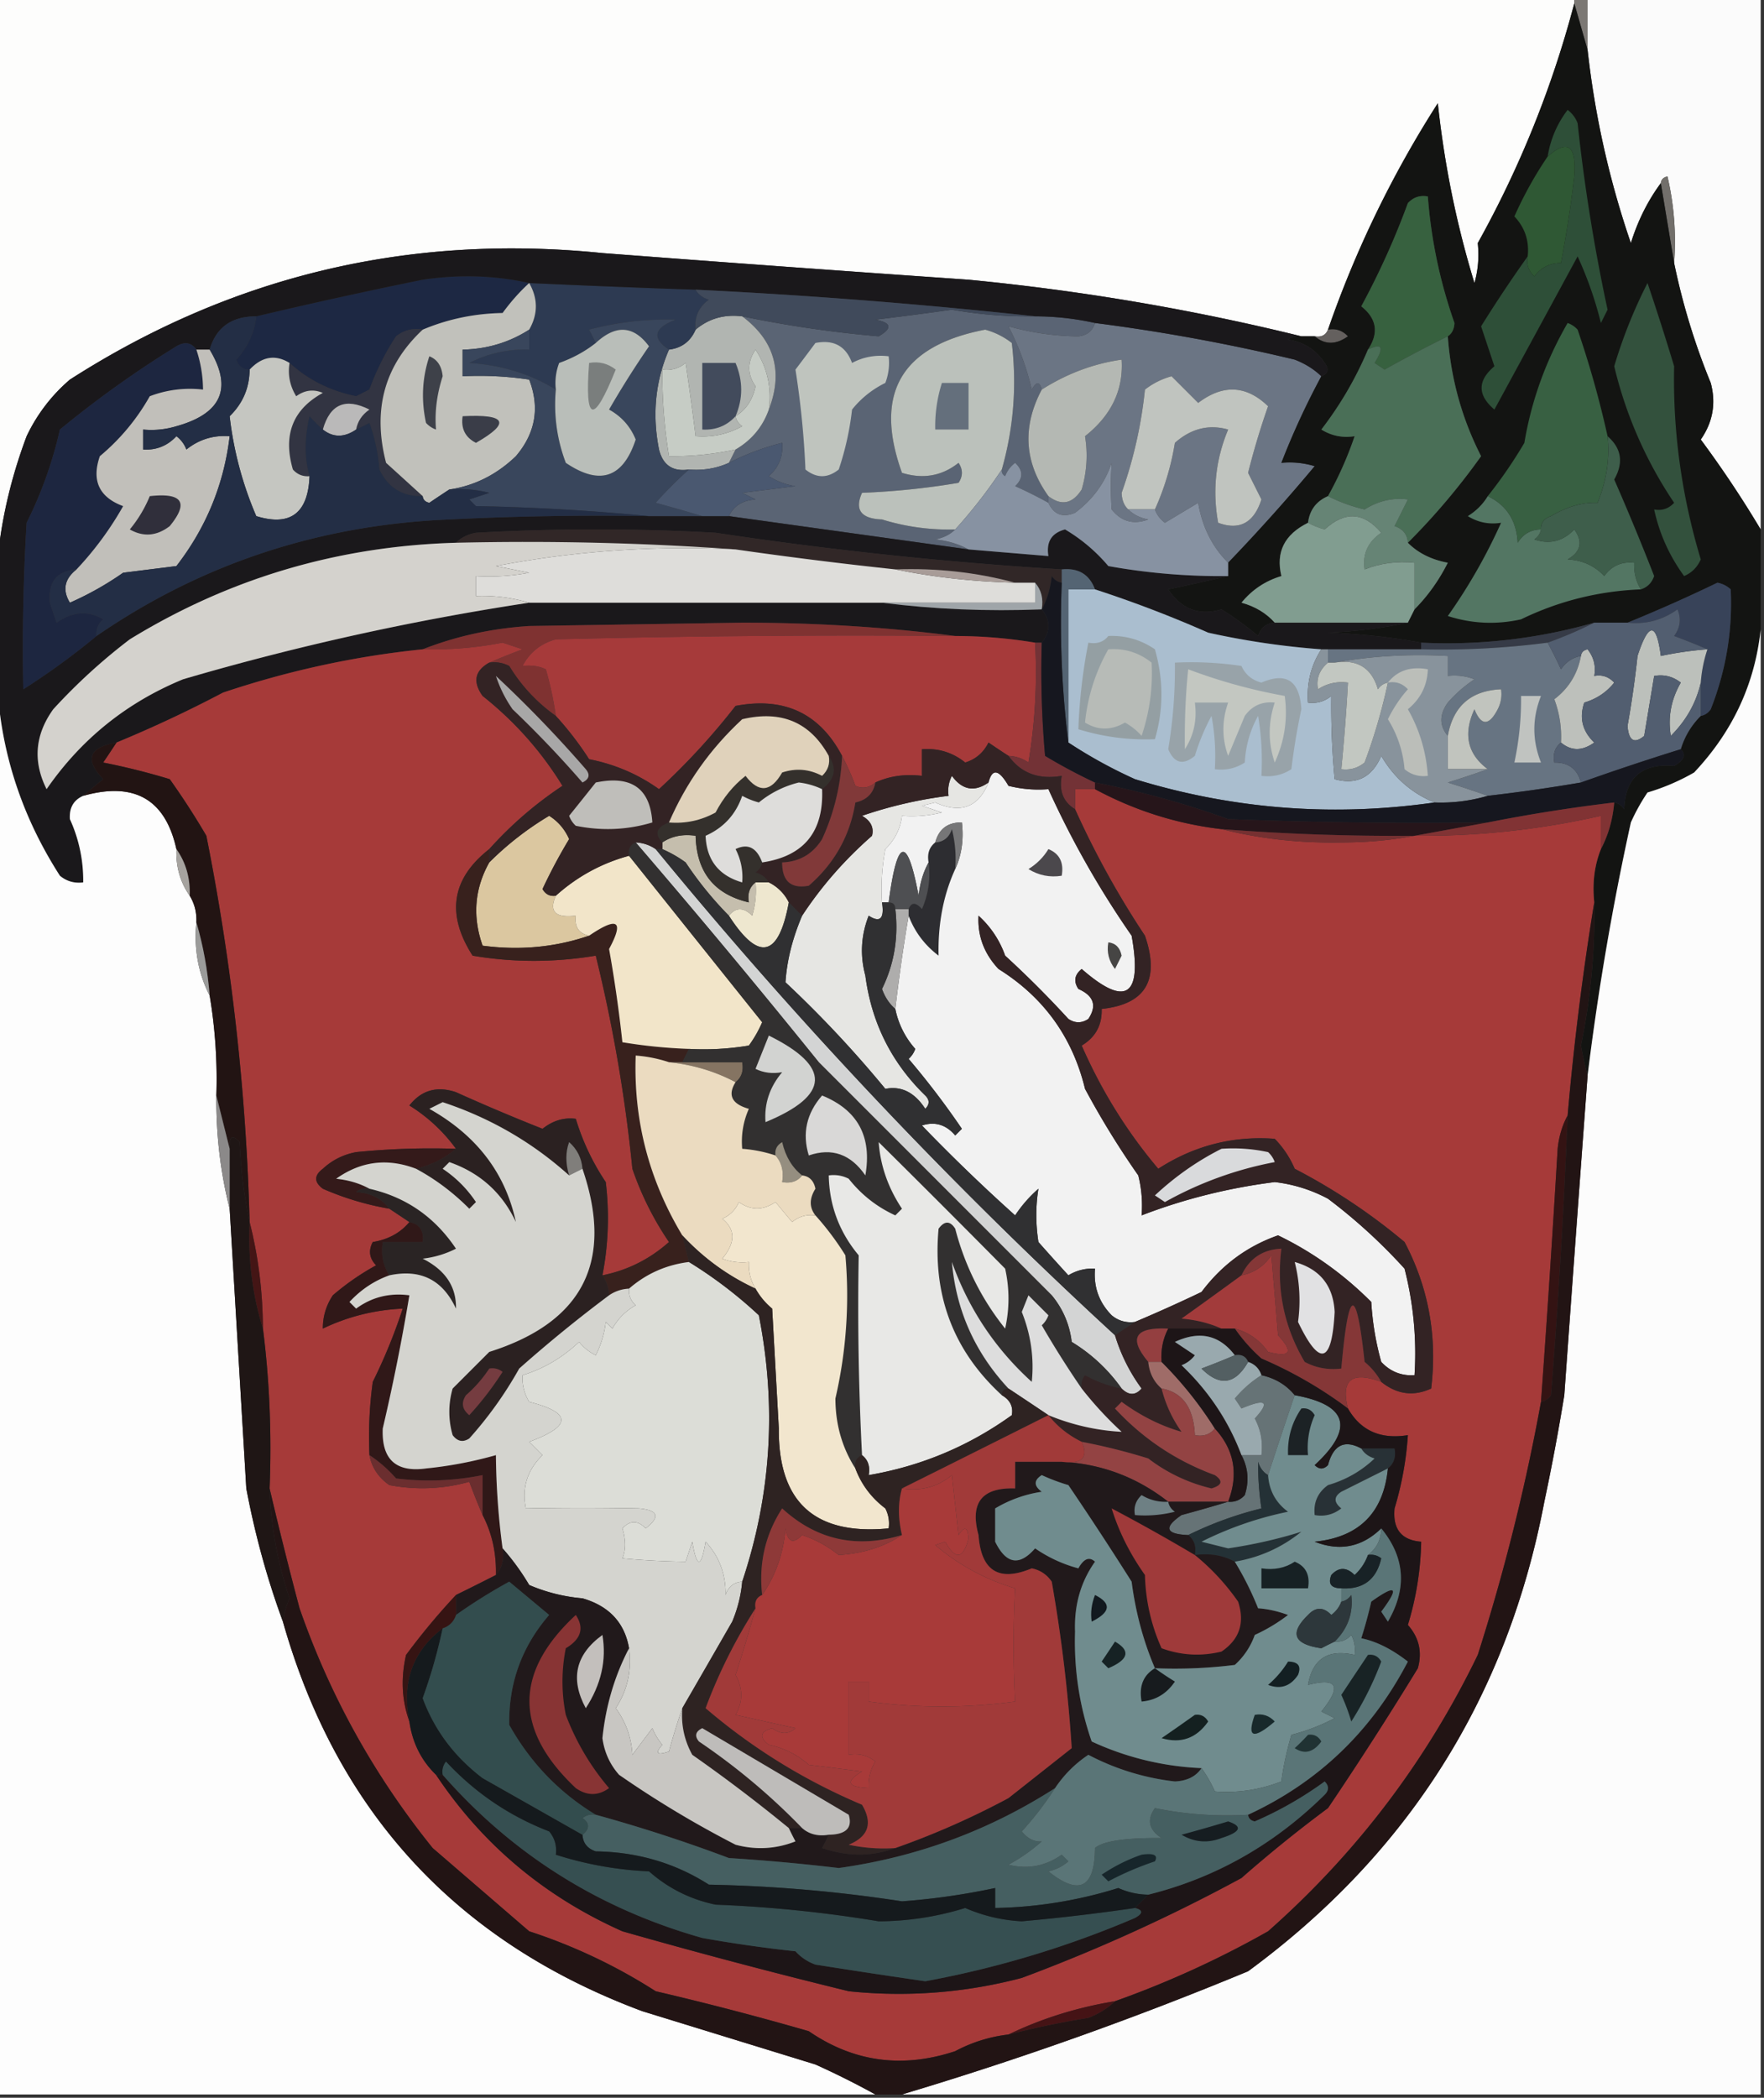<svg xmlns="http://www.w3.org/2000/svg" width="265" height="315" style="shape-rendering:geometricPrecision;text-rendering:geometricPrecision;image-rendering:optimizeQuality;fill-rule:evenodd;clip-rule:evenodd"><rect width="100%" height="100%" fill="#333333" stroke="none"/><path style="opacity:1" fill="#fdfdfc" d="M-.5-.5h237v1a154.737 154.737 0 0 1-14.5 36c.218 2.087.051 4.087-.5 6-2.69-8.8-4.523-17.8-5.5-27a160.25 160.25 0 0 0-16.5 34c-.342.838-1.008 1.172-2 1h-2c-16.327-4.026-32.994-6.859-50-8.5-18.337-1.267-36.67-2.6-55-4-28.99-2.94-55.657 3.394-80 19A25.565 25.565 0 0 0 4 65.5C1.524 72.083.024 78.75-.5 85.5v-86z"/><path style="opacity:1" fill="#fbfbfb" d="M238.5-.5h26v80a161.548 161.548 0 0 0-9-13.5c1.817-2.606 2.317-5.44 1.5-8.5a101.149 101.149 0 0 1-5.5-18 43.116 43.116 0 0 0-1-13c-.607.124-.94.457-1 1-1.953 2.641-3.453 5.641-4.5 9a134.77 134.77 0 0 1-6.5-29v-8z"/><path style="opacity:1" fill="#7c7874" d="M236.5.5v-1h2v8l-2-7z"/><path style="opacity:1" fill="#726f6b" d="M249.5 27.5c.06-.543.393-.876 1-1a43.116 43.116 0 0 1 1 13l-2-12z"/><path style="opacity:1" fill="#1d2843" d="M79.5 42.5c-1.426 1.301-2.76 2.801-4 4.5-4.222.074-8.222.908-12 2.5-1.478-.262-2.811.071-4 1a39.233 39.233 0 0 0-4 8l-2 1c-3.88-.783-7.214-2.45-10-5-2.138-1.308-4.138-.975-6 1-.997.03-1.664-.47-2-1.5 1.7-1.86 2.7-4.027 3-6.5a800.234 800.234 0 0 1 25-5.5c5.516-.817 10.85-.65 16 .5z"/><path style="opacity:1" fill="#5a6474" d="M155.5 47.5c3.045.008 6.045.341 9 1-.366 1.195-1.199 1.861-2.5 2-3.459-.022-6.959-.522-10.5-1.5a41.442 41.442 0 0 1 3.5 9.5c.69-1.238 1.19-1.238 1.5 0-2.963 5.603-2.63 10.936 1 16v1a64.899 64.899 0 0 0-5-2.5c1.231-1.183 1.231-2.35 0-3.5a4.458 4.458 0 0 0-1.5 2c-.399-.228-.565-.562-.5-1 1.768-6.217 2.268-12.55 1.5-19a11.292 11.292 0 0 0-4-2c-12.622 2.423-16.789 9.59-12.5 21.5 3.169.978 6.003.478 8.5-1.5.667 1 .667 2 0 3a113.529 113.529 0 0 1-14.5 1.5c-1.146 2.557-.146 3.89 3 4a33.745 33.745 0 0 0 11 1.5c-.763.768-1.763 1.268-3 1.5 1.882.198 3.548.698 5 1.5-11.986-1.663-23.986-3.33-36-5 .73-1.545 2.063-2.378 4-2.5l-2-1 8-1a10.255 10.255 0 0 1-4-1.5c1.505-1.341 2.172-3.008 2-5a38.102 38.102 0 0 0-8 3l1-2c2.414-1.41 4.081-3.41 5-6 2.185-5.69.852-10.356-4-14 6.723 1.4 13.556 2.4 20.5 3 2.096-1.215 1.929-2.049-.5-2.5 3.839-.459 7.672-.959 11.5-1.5a64.823 64.823 0 0 0 12.5 1z"/><path style="opacity:1" fill="#64605e" d="M199.5 49.5c1.175-.219 2.175.114 3 1-1.799 1.288-3.465 1.288-5 0 .992.172 1.658-.162 2-1z"/><path style="opacity:1" fill="#b1b5b1" d="M111.5 47.5c4.852 3.644 6.185 8.31 4 14 .437-3.307-.23-6.307-2-9-1.26 1.853-1.26 3.686 0 5.5-.415 2.026-1.415 3.526-3 4.5.111.617.444 1.117 1 1.5-2.177 1.202-4.511 1.702-7 1.5a436.58 436.58 0 0 0-1.5-11c-1.011.837-2.178 1.17-3.5 1-.033 4.369.3 8.702 1 13a44.83 44.83 0 0 0 10-1l-1 2c-1.879.841-3.879 1.175-6 1-2.411.363-3.912-.637-4.5-3-1.045-5.285-.545-10.285 1.5-15 1.904-.238 3.238-1.238 4-3 1.979-1.667 4.312-2.334 7-2z"/><path style="opacity:1" fill="#6b7584" d="M164.5 48.5a283.137 283.137 0 0 1 30 5.5c1.566.608 2.9 1.441 4 2.5a114.053 114.053 0 0 0-6 13c1.699-.16 3.366.007 5 .5a274.802 274.802 0 0 1-13 14.5c-2.391-2.379-3.891-5.379-4.5-9l-5 3c-.717-.544-1.217-1.21-1.5-2a39.722 39.722 0 0 0 3-10c2.429-2.153 5.096-2.82 8-2-1.884 4.506-2.384 9.172-1.5 14 3.204 1.185 5.371.018 6.5-3.5l-2-4c.845-3.38 1.845-6.713 3-10-3.275-3.162-6.775-3.328-10.5-.5l-4-4a11.292 11.292 0 0 0-4 2 66.444 66.444 0 0 1-3.5 15.5c.028 1.07.361 1.903 1 2.5.763.768 1.763 1.268 3 1.5-2.201.825-4.034.325-5.5-1.5a52.745 52.745 0 0 1 0-7c-1.031 3.04-2.865 5.54-5.5 7.5-1.852.773-3.186.273-4-1.5v-1c1.953 1.499 3.62 1.165 5-1 .772-2.635.938-5.301.5-8 3.955-3.119 5.788-6.952 5.5-11.5-4.234.606-8.234 2.106-12 4.5-.31-1.238-.81-1.238-1.5 0a41.442 41.442 0 0 0-3.5-9.5c3.541.978 7.041 1.478 10.5 1.5 1.301-.139 2.134-.805 2.5-2z"/><path style="opacity:1" fill="#2d3a52" d="M79.5 42.5c8.33.384 16.664.718 25 1 .418.722 1.084 1.222 2 1.5-1.537 1.11-2.203 2.61-2 4.5-.762 1.762-2.096 2.762-4 3-2.612-1.732-2.279-3.232 1-4.5a45.868 45.868 0 0 0-13 1.5c.363.684.696 1.35 1 2-1.609 1.27-3.442 2.27-5.5 3a8.434 8.434 0 0 0-.5 4c-3.838-2.355-8.171-3.688-13-4a18.347 18.347 0 0 1 9-2v-3c1.333-2.333 1.333-4.667 0-7z"/><path style="opacity:1" fill="#bbc1bb" d="M150.5 70.5a75.613 75.613 0 0 1-7 9 33.745 33.745 0 0 1-11-1.5c-3.146-.11-4.146-1.443-3-4 4.918-.195 9.751-.695 14.5-1.5.667-1 .667-2 0-3-2.497 1.978-5.331 2.478-8.5 1.5-4.289-11.91-.122-19.077 12.5-21.5a11.292 11.292 0 0 1 4 2c.768 6.45.268 12.783-1.5 19z"/><path style="opacity:1" fill="#131412" d="m236.5.5 2 7a134.77 134.77 0 0 0 6.5 29c1.047-3.359 2.547-6.359 4.5-9l2 12a101.149 101.149 0 0 0 5.5 18c.817 3.06.317 5.894-1.5 8.5 3.27 4.415 6.27 8.915 9 13.5v15c-.859 8.17-4.192 15.337-10 21.5a32.5 32.5 0 0 1-7 3 29.517 29.517 0 0 0-2.5 4.5 409.467 409.467 0 0 0-6.5 38 53.508 53.508 0 0 1-1-4.5 97.09 97.09 0 0 0 2-21.5c-.306-2.885.027-5.552 1-8 1.112-2.099 1.779-4.433 2-7 .617.111 1.117.444 1.5 1 .152-4.741 2.652-6.907 7.5-6.5 1.499-.838 1.832-1.671 1-2.5a11.743 11.743 0 0 1 3-5c.617-.111 1.117-.444 1.5-1 2.292-5.824 3.292-11.824 3-18a3.942 3.942 0 0 0-2-1 234.122 234.122 0 0 1-13.5 6h-5a80.5 80.5 0 0 1-26 3c-4.482-.826-9.149-1.326-14-1.5 4.188-.176 8.188-.676 12-1.5l1-2c1.997-2.013 3.664-4.346 5-7-2.475-.464-4.475-1.464-6-3a102.643 102.643 0 0 0 11-13c-2.876-5.632-4.542-11.632-5-18 .624-.417.957-1.084 1-2a73.87 73.87 0 0 1-4-19c-1.175-.219-2.175.114-3 1a116.893 116.893 0 0 1-7 15.5c2.334 1.843 2.668 4.01 1 6.5a53.944 53.944 0 0 1-7 12c1.545.952 3.212 1.285 5 1a54.033 54.033 0 0 1-4 9c-1.762.762-2.762 2.096-3 4-3.541 1.746-4.874 4.412-4 8-2.408.716-4.408 2.05-6 4 2.044.565 3.71 1.565 5 3-1.25.077-2.083.744-2.5 2a47.173 47.173 0 0 0-5.5-4c-3.324 1-5.991 0-8-3a470.1 470.1 0 0 0 9-2v-2a274.802 274.802 0 0 0 13-14.5 12.935 12.935 0 0 0-5-.5c1.72-4.442 3.72-8.776 6-13 1.025-.397 1.192-1.063.5-2-1.319-1.987-3.152-3.154-5.5-3.5a2.427 2.427 0 0 1 2-.5h2c1.535 1.288 3.201 1.288 5 0-.825-.886-1.825-1.219-3-1a160.25 160.25 0 0 1 16.5-34c.977 9.2 2.81 18.2 5.5 27 .551-1.913.718-3.913.5-6a154.737 154.737 0 0 0 14.5-36z"/><path style="opacity:1" fill="#37613f" d="M217.5 50.5a211.641 211.641 0 0 0-9.5 5l-1.5-1c1.488-2.386 1.155-3.052-1-2 1.668-2.49 1.334-4.657-1-6.5a116.893 116.893 0 0 0 7-15.5c.825-.886 1.825-1.219 3-1a73.87 73.87 0 0 0 4 19c-.043.916-.376 1.583-1 2z"/><path style="opacity:1" fill="#2e4f38" d="M229.5 38.5c-.219 1.175.114 2.175 1 3 1.024-1.353 2.357-2.02 4-2 .824-4.3 1.491-8.633 2-13 .358-4.663-.975-5.663-4-3a15.44 15.44 0 0 1 3-7 4.458 4.458 0 0 1 1.5 2 269.399 269.399 0 0 0 4.5 28l-1 2a56.405 56.405 0 0 0-3.5-10c-4.197 7.733-8.364 15.4-12.5 23-2.56-2.174-2.56-4.341 0-6.5l-2-6a200.71 200.71 0 0 1 7-10.5z"/><path style="opacity:1" fill="#2f5834" d="M229.5 38.5c.253-2.327-.414-4.327-2-6a57.96 57.96 0 0 1 5-9c3.025-2.663 4.358-1.663 4 3-.509 4.367-1.176 8.7-2 13-1.643-.02-2.976.647-4 2-.886-.825-1.219-1.825-1-3z"/><path style="opacity:1" fill="#1a181b" d="M195.5 50.5a2.427 2.427 0 0 0-2 .5c2.348.346 4.181 1.513 5.5 3.5.692.937.525 1.603-.5 2-1.1-1.059-2.434-1.892-4-2.5a283.137 283.137 0 0 0-30-5.5 41.742 41.742 0 0 0-9-1 858.483 858.483 0 0 0-51-4c-8.336-.282-16.67-.616-25-1-5.15-1.15-10.484-1.317-16-.5a800.234 800.234 0 0 0-25 5.5c-3.706-.001-6.04 1.665-7 5h-2c-.75-1.074-1.75-1.24-3-.5A157.815 157.815 0 0 0 9 64.5a61.227 61.227 0 0 1-5 14 312.94 312.94 0 0 0-.5 25 108.344 108.344 0 0 0 11-8c15.77-10.85 33.437-16.683 53-17.5 9.994-.5 19.994-.666 30-.5h12c12.014 1.67 24.014 3.337 36 5l12 1c-.353-2.135.48-3.468 2.5-4a25.397 25.397 0 0 1 6.5 5.5 95.034 95.034 0 0 0 18 1.5 470.1 470.1 0 0 1-9 2c2.009 3 4.676 4 8 3a47.173 47.173 0 0 1 5.5 4c.417-1.256 1.25-1.923 2.5-2h20c-3.812.824-7.812 1.324-12 1.5 4.851.174 9.518.674 14 1.5v1h-15a119.192 119.192 0 0 1-17-2.5 179.932 179.932 0 0 0-17-6.5c-.844-2.26-2.511-3.26-5-3a592.626 592.626 0 0 1-52-5.5c-12-.667-24-.667-36 0-1.237.232-2.237.732-3 1.5-17.727.502-34.06 5.336-49 14.5A86.641 86.641 0 0 0 8 106.5c-2.753 3.833-3.086 7.833-1 12 5.2-7.518 12.034-13.018 20.5-16.5a395.786 395.786 0 0 1 52-11.5h53c7.816.992 15.816 1.326 24 1 1.333 1.667 1.333 3.333 0 5h-1a73.248 73.248 0 0 0-12-1c-10.312-1.332-20.978-1.999-32-2l-32 .5c-5.65.363-10.984 1.53-16 3.5-10.132 1.026-20.132 3.193-30 6.5a189.55 189.55 0 0 1-16 7.5c-4.156.712-4.823 2.545-2 5.5a81.819 81.819 0 0 0-3 2.5c-1.447.634-2.113 1.801-2 3.5a22.11 22.11 0 0 1 2 9.5c-1.322.17-2.489-.163-3.5-1-6.126-9.537-9.293-19.871-9.5-31v-15c.524-6.75 2.024-13.417 4.5-20a25.565 25.565 0 0 1 6.5-8.5c24.343-15.606 51.01-21.94 80-19 18.33 1.4 36.663 2.733 55 4 17.006 1.641 33.673 4.474 50 8.5z"/><path style="opacity:1" fill="#404a5b" d="M104.5 43.5a858.483 858.483 0 0 1 51 4 64.823 64.823 0 0 1-12.5-1 541.913 541.913 0 0 1-11.5 1.5c2.429.451 2.596 1.285.5 2.5-6.944-.6-13.777-1.6-20.5-3-2.688-.334-5.021.333-7 2-.203-1.89.463-3.39 2-4.5-.916-.278-1.582-.778-2-1.5z"/><path style="opacity:1" fill="#323442" d="M63.5 49.5c-5.744 5.366-7.577 12.033-5.5 20 1.936 1.754 3.77 3.421 5.5 5-3.022.072-5.188-1.261-6.5-4a26.706 26.706 0 0 0-1.5-7c-.684.363-1.35.696-2 1 .221-1.235.888-2.235 2-3-3.594-1.82-5.928-.82-7 3a30.943 30.943 0 0 1-2-2c-.78 3.31-.78 6.31 0 9-.996.086-1.83-.248-2.5-1-1.514-5.2-.014-9.034 4.5-11.5-1.399-.595-2.732-.428-4 .5-.952-1.545-1.285-3.212-1-5 2.786 2.55 6.12 4.217 10 5l2-1a39.233 39.233 0 0 1 4-8c1.189-.929 2.522-1.262 4-1z"/><path style="opacity:1" fill="#bfc4be" d="M122.5 51.5c2.738-.535 4.572.465 5.5 3 1.699-.906 3.533-1.24 5.5-1a8.43 8.43 0 0 1-.5 4 14.505 14.505 0 0 0-5 4 43.088 43.088 0 0 1-2 9c-1.667 1.333-3.333 1.333-5 0a132.15 132.15 0 0 0-1.5-15 512.469 512.469 0 0 0 3-4z"/><path style="opacity:1" fill="#b4b8b3" d="M157.5 74.5c-3.63-5.064-3.963-10.397-1-16 3.766-2.394 7.766-3.894 12-4.5.288 4.548-1.545 8.381-5.5 11.5a17.903 17.903 0 0 1-.5 8c-1.38 2.165-3.047 2.499-5 1z"/><path style="opacity:1" fill="#646f7c" d="M141.5 57.5h4v7h-5a21.434 21.434 0 0 1 1-7z"/><path style="opacity:1" fill="#386042" d="M241.5 65.5c.364 3.282-.136 6.616-1.5 10-2.265-.09-4.598.576-7 2-1.03.336-1.53 1.003-1.5 2-1.517.01-2.684.677-3.5 2-.172-3.313-1.672-5.646-4.5-7a69.067 69.067 0 0 0 5.5-8c1.064-6.354 3.23-12.354 6.5-18 .586.21 1.086.543 1.5 1a148.385 148.385 0 0 1 4.5 16z"/><path style="opacity:1" fill="#1d2640" d="M29.5 52.5c.65 1.935.983 3.935 1 6a16.869 16.869 0 0 0-8 1 32.279 32.279 0 0 1-7.5 9c-1.271 3.666-.104 6.166 3.5 7.5a48.91 48.91 0 0 1-7 9.5c-2.965.23-4.298 1.897-4 5l1 3c2.431-1.69 4.765-1.857 7-.5-.752.67-1.086 1.504-1 2.5a108.344 108.344 0 0 1-11 8c-.166-8.34 0-16.673.5-25a61.227 61.227 0 0 0 5-14A157.815 157.815 0 0 1 26.5 52c1.25-.74 2.25-.574 3 .5z"/><path style="opacity:1" fill="#bab9b9" d="M53.5 64.5c-1.784 1.22-3.45 1.22-5 0 1.072-3.82 3.406-4.82 7-3-1.112.765-1.779 1.765-2 3z"/><path style="opacity:1" fill="#c6ccc5" d="M115.5 61.5c-.919 2.59-2.586 4.59-5 6a44.83 44.83 0 0 1-10 1 77.173 77.173 0 0 1-1-13c1.322.17 2.489-.163 3.5-1a436.58 436.58 0 0 1 1.5 11c2.489.202 4.823-.298 7-1.5-.556-.383-.889-.883-1-1.5 1.585-.974 2.585-2.474 3-4.5-1.26-1.814-1.26-3.647 0-5.5 1.77 2.693 2.437 5.693 2 9z"/><path style="opacity:1" fill="#424b5c" d="M110.5 62.5c-1.32 1.442-2.986 2.109-5 2v-10h5c1.13 2.697 1.13 5.363 0 8z"/><path style="opacity:1" fill="#4a6f57" d="M217.5 50.5c.458 6.368 2.124 12.368 5 18a102.643 102.643 0 0 1-11 13c-.077-1.25-.744-2.083-2-2.5l2-4c-2.276-.297-4.443.203-6.5 1.5a24.314 24.314 0 0 1-5.5-2 54.033 54.033 0 0 0 4-9c-1.788.285-3.455-.048-5-1a53.944 53.944 0 0 0 7-12c2.155-1.052 2.488-.386 1 2l1.5 1a211.641 211.641 0 0 1 9.5-5z"/><path style="opacity:1" fill="#c1c1bb" d="M79.5 42.5c1.333 2.333 1.333 4.667 0 7-2.99 1.917-6.324 2.917-10 3v4c3.35-.165 6.683.002 10 .5 1.613 4.203.947 8.036-2 11.5-2.895 2.781-6.228 4.448-10 5a186.2 186.2 0 0 0-3 2c-.607-.124-.94-.457-1-1-1.73-1.579-3.564-3.246-5.5-5-2.077-7.967-.244-14.634 5.5-20 3.778-1.592 7.778-2.426 12-2.5 1.24-1.699 2.574-3.199 4-4.5z"/><path style="opacity:1" fill="#3a3d48" d="M69.5 62.5c6.595-.343 7.261.99 2 4-1.611-.82-2.278-2.154-2-4z"/><path style="opacity:1" fill="#3e4149" d="M64.5 53.5c1.194.47 1.86 1.47 2 3-.882 2.737-1.215 5.404-1 8a3.646 3.646 0 0 1-1.5-1c-.747-3.424-.58-6.757.5-10z"/><path style="opacity:1" fill="#c0c4bf" d="M173.5 76.5h-4c-.639-.597-.972-1.43-1-2.5a66.444 66.444 0 0 0 3.5-15.5 11.292 11.292 0 0 1 4-2l4 4c3.725-2.828 7.225-2.662 10.5.5a112.452 112.452 0 0 0-3 10l2 4c-1.129 3.518-3.296 4.685-6.5 3.5-.884-4.828-.384-9.494 1.5-14-2.904-.82-5.571-.153-8 2a39.722 39.722 0 0 1-3 10z"/><path style="opacity:1" fill="#c5c6c1" d="M43.5 54.5c-.285 1.788.048 3.455 1 5 1.268-.928 2.601-1.095 4-.5-4.514 2.466-6.014 6.3-4.5 11.5.67.752 1.504 1.086 2.5 1-.218 5.572-2.884 7.572-8 6a53.153 53.153 0 0 1-4-15c1.972-1.915 2.972-4.249 3-7 1.862-1.975 3.862-2.308 6-1z"/><path style="opacity:1" fill="#33513d" d="M247.5 42.5a395.745 395.745 0 0 1 4 12.5c-.209 9.766 1.124 19.432 4 29-.509 1.168-1.342 2.002-2.5 2.5-2.22-3.04-3.72-6.373-4.5-10 1.175.219 2.175-.114 3-1a62.69 62.69 0 0 1-9-20.5 73.518 73.518 0 0 1 5-12.5z"/><path style="opacity:1" fill="#c1bfba" d="M29.5 52.5h2c3.474 5.77 1.808 9.604-5 11.5-1.634.493-3.3.66-5 .5v3c1.983.117 3.65-.55 5-2a4.452 4.452 0 0 1 1.5 2c1.897-1.516 4.064-2.183 6.5-2-.858 7.22-3.525 13.72-8 19.5l-8 1a46.895 46.895 0 0 1-8 4.5c-1.152-1.897-.819-3.564 1-5a48.91 48.91 0 0 0 7-9.5c-3.604-1.334-4.771-3.834-3.5-7.5a32.279 32.279 0 0 0 7.5-9 16.869 16.869 0 0 1 8-1 19.242 19.242 0 0 0-1-6z"/><path style="opacity:1" fill="#39465c" d="M100.5 52.5c-2.045 4.715-2.545 9.715-1.5 15 .588 2.363 2.089 3.363 4.5 3a63.98 63.98 0 0 0-5 5c2.469.668 4.802 1.335 7 2h-8a333.35 333.35 0 0 0-26-1.5l-1-1 3-1a18.436 18.436 0 0 0-6-.5c3.772-.552 7.105-2.219 10-5 2.947-3.464 3.613-7.297 2-11.5a50.441 50.441 0 0 0-10-.5v-4c3.676-.083 7.01-1.083 10-3v3a18.347 18.347 0 0 0-9 2c4.829.312 9.162 1.645 13 4-.337 3.808.163 7.474 1.5 11 5.097 3.451 8.597 2.284 10.5-3.5-.792-1.96-2.125-3.46-4-4.5a141.017 141.017 0 0 1 6-9.5c-2.318-3.13-4.985-3.297-8-.5a44.358 44.358 0 0 0-1-2 45.868 45.868 0 0 1 13-1.5c-3.279 1.268-3.612 2.768-1 4.5z"/><path style="opacity:1" fill="#b9beb9" d="M83.5 58.5a8.434 8.434 0 0 1 .5-4c2.058-.73 3.891-1.73 5.5-3 3.015-2.797 5.682-2.63 8 .5a141.017 141.017 0 0 0-6 9.5c1.875 1.04 3.208 2.54 4 4.5-1.903 5.784-5.403 6.951-10.5 3.5-1.337-3.526-1.837-7.192-1.5-11z"/><path style="opacity:1" fill="#7a7e7d" d="M88.5 54.5c1.478-.262 2.811.071 4 1-3.343 8.311-4.676 7.978-4-1z"/><path style="opacity:1" fill="#232e45" d="M38.5 47.5c-.3 2.473-1.3 4.64-3 6.5.336 1.03 1.003 1.53 2 1.5-.028 2.751-1.028 5.085-3 7a53.153 53.153 0 0 0 4 15c5.116 1.572 7.782-.428 8-6-.78-2.69-.78-5.69 0-9 .682.743 1.349 1.41 2 2 1.55 1.22 3.216 1.22 5 0 .65-.304 1.316-.637 2-1a26.706 26.706 0 0 1 1.5 7c1.312 2.739 3.478 4.072 6.5 4 .06.543.393.876 1 1a186.2 186.2 0 0 1 3-2 18.436 18.436 0 0 1 6 .5l-3 1 1 1c8.843.17 17.51.67 26 1.5-10.006-.166-20.006 0-30 .5-19.563.817-37.23 6.65-53 17.5-.086-.996.248-1.83 1-2.5-2.235-1.357-4.569-1.19-7 .5l-1-3c-.298-3.103 1.035-4.77 4-5-1.819 1.436-2.152 3.103-1 5a46.895 46.895 0 0 0 8-4.5l8-1c4.475-5.78 7.142-12.28 8-19.5-2.436-.183-4.603.484-6.5 2a4.452 4.452 0 0 0-1.5-2c-1.35 1.45-3.017 2.117-5 2v-3c1.7.16 3.366-.007 5-.5 6.808-1.896 8.474-5.73 5-11.5.96-3.335 3.294-5.001 7-5z"/><path style="opacity:1" fill="#4a5870" d="M109.5 77.5h-4a246.036 246.036 0 0 0-7-2 63.98 63.98 0 0 1 5-5c2.121.175 4.121-.159 6-1a38.102 38.102 0 0 1 8-3c.172 1.992-.495 3.659-2 5a10.255 10.255 0 0 0 4 1.5l-8 1 2 1c-1.937.122-3.27.955-4 2.5z"/><path style="opacity:1" fill="#302f3b" d="M22.5 74.5c4.906-.546 5.906.954 3 4.5-1.95 1.496-3.95 1.663-6 .5a19.228 19.228 0 0 0 3-5z"/><path style="opacity:1" fill="#312727" d="M159.5 85.5v2c-.617-.11-1.117-.444-1.5-1-.198 1.882-.698 3.548-1.5 5 .268-1.599-.066-2.932-1-4h-3c-5.761-1.557-11.761-2.224-18-2a661.508 661.508 0 0 1-24-3 441.618 441.618 0 0 0-42-1c.763-.768 1.763-1.268 3-1.5 12-.667 24-.667 36 0a592.626 592.626 0 0 0 52 5.5z"/><path style="opacity:1" fill="#8792a2" d="M157.5 75.5c.814 1.773 2.148 2.273 4 1.5 2.635-1.96 4.469-4.46 5.5-7.5a52.745 52.745 0 0 0 0 7c1.466 1.825 3.299 2.325 5.5 1.5-1.237-.232-2.237-.732-3-1.5h4c.283.79.783 1.456 1.5 2l5-3c.609 3.621 2.109 6.621 4.5 9v2a95.034 95.034 0 0 1-18-1.5 25.397 25.397 0 0 0-6.5-5.5c-2.02.532-2.853 1.865-2.5 4l-12-1c-1.452-.802-3.118-1.302-5-1.5 1.237-.232 2.237-.732 3-1.5a75.613 75.613 0 0 0 7-9c-.065.438.101.772.5 1a4.458 4.458 0 0 1 1.5-2c1.231 1.15 1.231 2.317 0 3.5a64.899 64.899 0 0 1 5 2.5z"/><path style="opacity:1" fill="#3e5e4b" d="M241.5 65.5c2.098 1.823 2.432 3.99 1 6.5a387.153 387.153 0 0 1 6 14.5c-.355 1.022-1.022 1.689-2 2-.734-1.208-1.067-2.541-1-4-1.89-.204-3.39.463-4.5 2-1.44-1.546-3.273-2.379-5.5-2.5 1.997-1.153 2.33-2.653 1-4.5-1.693 1.779-3.693 2.279-6 1.5.556-.383.889-.883 1-1.5-.03-.997.47-1.664 1.5-2 2.402-1.424 4.735-2.09 7-2 1.364-3.384 1.864-6.718 1.5-10z"/><path style="opacity:1" fill="#deddda" d="M110.5 82.5a661.508 661.508 0 0 0 24 3c5.801 1.182 11.801 1.848 18 2h3v3h-76a24.93 24.93 0 0 0-8-1v-3a32.437 32.437 0 0 0 8-.5l-5-1a150.66 150.66 0 0 1 36-2.5z"/><path style="opacity:1" fill="#668475" d="M199.5 74.5a24.314 24.314 0 0 0 5.5 2c2.057-1.297 4.224-1.797 6.5-1.5l-2 4c1.256.417 1.923 1.25 2 2.5 1.525 1.536 3.525 2.536 6 3-1.336 2.654-3.003 4.987-5 7v-7c-2.619-.268-5.119.065-7.5 1-.337-2.307.496-4.14 2.5-5.5-2.623-3.118-5.456-3.285-8.5-.5a11.114 11.114 0 0 1-2.5-1c.238-1.904 1.238-3.238 3-4z"/><path style="opacity:1" fill="#537663" d="M223.5 74.5c2.828 1.354 4.328 3.687 4.5 7 .816-1.323 1.983-1.99 3.5-2-.111.617-.444 1.117-1 1.5 2.307.779 4.307.279 6-1.5 1.33 1.847.997 3.347-1 4.5 2.227.121 4.06.954 5.5 2.5 1.11-1.537 2.61-2.204 4.5-2-.067 1.459.266 2.792 1 4-6.35.254-12.35 1.754-18 4.5-3.711.825-7.378.659-11-.5a83.046 83.046 0 0 0 8-14c-1.788.285-3.455-.048-5-1 1.27-.788 2.27-1.788 3-3z"/><path style="opacity:1" fill="#a89c98" d="M134.5 85.5c6.239-.224 12.239.443 18 2-6.199-.152-12.199-.818-18-2z"/><path style="opacity:1" fill="#819d90" d="m212.5 91.5-1 2h-20c-1.29-1.435-2.956-2.435-5-3 1.592-1.95 3.592-3.284 6-4-.874-3.588.459-6.254 4-8 .765.423 1.598.757 2.5 1 3.044-2.785 5.877-2.618 8.5.5-2.004 1.36-2.837 3.193-2.5 5.5 2.381-.935 4.881-1.268 7.5-1v7z"/><path style="opacity:1" fill="#9fa5a9" d="M155.5 87.5c.934 1.068 1.268 2.401 1 4-8.184.326-16.184-.008-24-1h23v-3z"/><path style="opacity:1" fill="#384359" d="M255.5 107.5v-5a20.692 20.692 0 0 1 1-5 111.488 111.488 0 0 0-5-2c.928-1.268 1.095-2.601.5-4-2.228 1.613-4.728 2.28-7.5 2 4.499-1.83 8.999-3.83 13.5-6a3.942 3.942 0 0 1 2 1c.292 6.176-.708 12.176-3 18-.383.556-.883.889-1.5 1z"/><path style="opacity:1" fill="#d4d2cd" d="M68.5 81.5c14.177-.33 28.177.004 42 1a150.66 150.66 0 0 0-36 2.5l5 1a32.437 32.437 0 0 1-8 .5v3a24.93 24.93 0 0 1 8 1 395.786 395.786 0 0 0-52 11.5c-8.466 3.482-15.3 8.982-20.5 16.5-2.086-4.167-1.753-8.167 1-12A86.641 86.641 0 0 1 19.5 96c14.94-9.164 31.273-13.998 49-14.5z"/><path style="opacity:1" fill="#7f3231" d="M143.5 95.5c-20.003-.167-40.003 0-60 .5-2.254.624-3.92 1.957-5 4 1.325-.148 2.492.018 3.5.5a49.555 49.555 0 0 1 1.5 7 25.123 25.123 0 0 1-7-7.5 4.932 4.932 0 0 0-3-.5 111.25 111.25 0 0 1 5-2l-3-1a54.842 54.842 0 0 1-12 1c5.016-1.97 10.35-3.137 16-3.5l32-.5c11.022.001 21.688.668 32 2z"/><path style="opacity:1" fill="#a63a3a" d="M143.5 95.5c4.034.004 8.034.338 12 1a81.883 81.883 0 0 1-1 18 5.576 5.576 0 0 0-3-1 185.977 185.977 0 0 1-3-2c-.749 1.512-1.916 2.512-3.5 3-1.879-1.513-4.046-2.179-6.5-2v4c-2.559-.302-4.893.032-7 1-.923.803-1.923.97-3 .5a36.354 36.354 0 0 0-2-4.5c-3.364-6.391-8.698-8.891-16-7.5A103.246 103.246 0 0 1 99 118.5c-3.127-2.236-6.627-3.736-10.5-4.5a48.583 48.583 0 0 0-5-6.5 49.555 49.555 0 0 0-1.5-7c-1.008-.482-2.175-.648-3.5-.5 1.08-2.043 2.746-3.376 5-4 19.997-.5 39.997-.667 60-.5z"/><path style="opacity:1" fill="#363b47" d="M239.5 93.5a60.206 60.206 0 0 1-7 3 123.926 123.926 0 0 1-19 1v-1a80.5 80.5 0 0 0 26-3z"/><path style="opacity:1" fill="#aabecf" d="M164.5 88.5a179.932 179.932 0 0 1 17 6.5 119.192 119.192 0 0 0 17 2.5c-1.546 2.382-2.213 5.049-2 8 1.322.17 2.489-.163 3.5-1-.051 4.254.116 8.42.5 12.5 3.292.896 5.625-.271 7-3.5 1.909 3.275 4.576 5.608 8 7-15.27 2.181-30.27 1.015-45-3.5a72 72 0 0 1-10-5.5v-23h4z"/><path style="opacity:1" fill="#bcc0bb" d="M256.5 97.5a20.692 20.692 0 0 0-1 5c-.679 3.014-2.179 5.68-4.5 8-.46-2.804.04-5.471 1.5-8-1.189-.929-2.522-1.262-4-1l-1.5 9c-1.487 1.241-2.32.741-2.5-1.5a150.709 150.709 0 0 0 1.5-10.5c1.672-5.111 2.838-5.111 3.5 0a51.648 51.648 0 0 1 7-1z"/><path style="opacity:1" fill="#a63a39" d="M73.5 99.5c-2.176 1.213-2.51 2.88-1 5 4.817 3.82 8.817 8.32 12 13.5a57.018 57.018 0 0 0-11 9.5c-5.665 4.437-6.498 9.77-2.5 16 6.105 1.038 12.272 1.038 18.5 0a229.13 229.13 0 0 1 5.5 32 45.745 45.745 0 0 0 5.5 11c-2.904 2.581-6.237 4.248-10 5a45.013 45.013 0 0 0 .5-14 35.323 35.323 0 0 1-4.5-9.5c-1.783-.232-3.45.268-5 1.5a301.03 301.03 0 0 1-13-5.5c-2.863-.965-5.196-.298-7 2a24.756 24.756 0 0 1 7 6.5 112.97 112.97 0 0 0-15 .5c-1.921.36-3.588 1.194-5 2.5-1.333 1-1.333 2 0 3a43.17 43.17 0 0 0 10 3l3 2c-1.34 1.62-3.174 2.62-5.5 3-.684 1.284-.517 2.451.5 3.5a37.766 37.766 0 0 0-6.5 4.5c-1.009 1.525-1.509 3.192-1.5 5 3.752-1.802 7.752-2.802 12-3a81.953 81.953 0 0 1-4.5 11 60.94 60.94 0 0 0-.5 11c.359 1.871 1.359 3.371 3 4.5 4.057.767 8.058.6 12-.5.67 1.791 1.337 3.458 2 5 1.413 2.719 2.08 5.719 2 9a407.042 407.042 0 0 1-6 3 101.383 101.383 0 0 0-7.5 9c-.807 3.527-.64 6.86.5 10 .448 3.182 1.782 5.849 4 8 6.97 10.455 16.303 18.288 28 23.5a931.19 931.19 0 0 0 34 9 72.32 72.32 0 0 0 26-2 257.98 257.98 0 0 0 33-15 202.268 202.268 0 0 1 13-10.5 554.328 554.328 0 0 0 13.5-21c.682-2.438.182-4.605-1.5-6.5a45.553 45.553 0 0 0 2-12.5c-2.965-.23-4.298-1.897-4-5a48.869 48.869 0 0 0 2-11c-4.091.664-7.091-.67-9-4-1.096-4.313.571-5.646 5-4 2.35 1.885 4.85 2.218 7.5 1 .942-7.829-.391-15.162-4-22a90.144 90.144 0 0 0-16.5-11 14.748 14.748 0 0 0-3-4.5c-6.297-.467-12.131 1.033-17.5 4.5-4.705-5.566-8.538-11.733-11.5-18.5 2.076-1.244 3.076-3.077 3-5.5 6.613-.697 8.78-4.364 6.5-11a133 133 0 0 1-10.5-19v-3h3c5.985 3.218 12.319 5.218 19 6 5.767 1.453 11.767 2.12 18 2 3.849-.001 7.516-.335 11-1 9.46.089 18.794-.911 28-3v5c-.973 2.448-1.306 5.115-1 8a428.343 428.343 0 0 0-4 32c-.802 1.452-1.302 3.118-1.5 5a2907.184 2907.184 0 0 1-2.5 38 304.672 304.672 0 0 1-9.5 38c-7.72 15.937-18.22 29.77-31.5 41.5a145.833 145.833 0 0 1-23 10.5c-5.675.924-11.009 2.591-16 5a22.394 22.394 0 0 0-8 2.5c-7.934 2.628-15.267 1.628-22-3a463.394 463.394 0 0 0-23-6 82.574 82.574 0 0 0-19-9L65 277.5c-8.763-10.861-15.43-22.861-20-36a638.981 638.981 0 0 1-4.5-18c.326-8.184-.008-16.184-1-24-.027-5.551-.694-10.884-2-16a342.925 342.925 0 0 0-6.5-58 113.383 113.383 0 0 0-5.5-8.5 102.986 102.986 0 0 0-10-2.5c.692-1.018 1.36-2.018 2-3a189.55 189.55 0 0 0 16-7.5c9.868-3.307 19.868-5.474 30-6.5a54.842 54.842 0 0 0 12-1l3 1a111.25 111.25 0 0 0-5 2z"/><path style="opacity:1" fill="#677482" d="M232.5 96.5a71.015 71.015 0 0 1 2 4c.765-1.112 1.765-1.779 3-2-.505 2.689-1.838 4.856-4 6.5a15.894 15.894 0 0 1 1 6.5c-.904.709-1.237 1.709-1 3 2.119-.032 3.452.968 4 3a254.587 254.587 0 0 1-14 2 168.522 168.522 0 0 0-6-2 168.522 168.522 0 0 0 6-2c-3.052-2.272-3.718-5.272-2-9 1.017 2.528 2.184 2.528 3.5 0a4.934 4.934 0 0 0 .5-3c-4.536.203-7.202 2.536-8 7-1.288-1.535-1.288-3.201 0-5a19.887 19.887 0 0 1 4-3.5 8.43 8.43 0 0 0-4-.5v-3c-5.858-.322-11.525.011-17 1h-1v-2h14c6.369.153 12.703-.18 19-1z"/><path style="opacity:1" fill="#fcfcfc" d="M264.5 94.5v220h-129a537.6 537.6 0 0 0 52-18.5c24.096-17.7 38.929-41.2 44.5-70.5a336.65 336.65 0 0 0 3-16 21578.63 21578.63 0 0 1 3.5-48 409.467 409.467 0 0 1 6.5-38 29.517 29.517 0 0 1 2.5-4.5 32.5 32.5 0 0 0 7-3c5.808-6.163 9.141-13.33 10-21.5z"/><path style="opacity:1" fill="#546473" d="M159.5 85.5c2.489-.26 4.156.74 5 3h-4v23c-.992-7.816-1.326-15.816-1-24v-2z"/><path style="opacity:1" fill="#98a3a9" d="M176.5 99.5c3.35-.165 6.683.002 10 .5.59 1.299 1.59 2.132 3 2.5 3.744-1.617 5.744-.283 6 4a98.305 98.305 0 0 0-1.5 9c-1.356.88-2.856 1.214-4.5 1a40.914 40.914 0 0 0-.5-9c-1.194 2.123-1.86 4.457-2 7-1.356.88-2.856 1.214-4.5 1a32.462 32.462 0 0 0-.5-8 32.448 32.448 0 0 0-2.5 6c-1.763 1.454-3.097 1.12-4-1a73.334 73.334 0 0 0 1-13z"/><path style="opacity:1" fill="#c3c7c1" d="M178.5 100.5a82.051 82.051 0 0 0 14.5 4c.477 3.453-.023 6.786-1.5 10-1.009-2.973-1.009-5.973 0-9-1.89-.203-3.39.463-4.5 2l-2.5 6c-.949-2.626-.949-5.292 0-8h-5c.352 2.573-.148 4.906-1.5 7-.063-4.17.103-8.17.5-12z"/><path style="opacity:1" fill="#949fa3" d="M166.5 95.5c2.549-.113 4.882.554 7 2 1.3 4.55 1.3 9.05 0 13.5a34.207 34.207 0 0 1-11.5-1.5 82.182 82.182 0 0 1 1.5-13c1.291.237 2.291-.096 3-1z"/><path style="opacity:1" fill="#b7bbb7" d="M166.5 97.5c2.436-.183 4.603.484 6.5 2 .207 3.721-.293 7.388-1.5 11a9.258 9.258 0 0 0-2.5-2c-2.055 1.192-4.055 1.192-6 0a27.809 27.809 0 0 1 3.5-11z"/><path style="opacity:1" fill="#c0c3c0" d="M228.5 104.5h3c-1.333 3.333-1.333 6.667 0 10h-4a44.866 44.866 0 0 0 1-10z"/><path style="opacity:1" fill="#bdc0bb" d="M234.5 111.5a15.894 15.894 0 0 0-1-6.5c2.162-1.644 3.495-3.811 4-6.5.06-.543.393-.876 1-1 .929 1.189 1.262 2.522 1 4 1.175-.219 2.175.114 3 1-1.155 1.45-2.655 2.45-4.5 3-.779 2.307-.279 4.307 1.5 6-1.799 1.288-3.465 1.288-5 0z"/><path style="opacity:1" fill="#525e70" d="M256.5 97.5a51.648 51.648 0 0 0-7 1c-.662-5.111-1.828-5.111-3.5 0a150.709 150.709 0 0 1-1.5 10.5c.18 2.241 1.013 2.741 2.5 1.5l1.5-9c1.478-.262 2.811.071 4 1-1.46 2.529-1.96 5.196-1.5 8 2.321-2.32 3.821-4.986 4.5-8v5a11.743 11.743 0 0 0-3 5 387.005 387.005 0 0 0-15 5c-.548-2.032-1.881-3.032-4-3-.237-1.291.096-2.291 1-3 1.535 1.288 3.201 1.288 5 0-1.779-1.693-2.279-3.693-1.5-6 1.845-.55 3.345-1.55 4.5-3-.825-.886-1.825-1.219-3-1 .262-1.478-.071-2.811-1-4-.607.124-.94.457-1 1-1.235.221-2.235.888-3 2a71.015 71.015 0 0 0-2-4 60.206 60.206 0 0 0 7-3h5c2.772.28 5.272-.387 7.5-2 .595 1.399.428 2.732-.5 4 1.791.67 3.458 1.337 5 2z"/><path style="opacity:1" fill="#fdfdfd" d="M-.5 100.5c.207 11.129 3.374 21.463 9.5 31 1.011.837 2.178 1.17 3.5 1a22.11 22.11 0 0 0-2-9.5c-.113-1.699.553-2.866 2-3.5 7.674-2.157 12.341.509 14 8-.09 2.652.576 4.985 2 7 .734 1.208 1.067 2.541 1 4-.384 3.989.283 7.655 2 11a75.84 75.84 0 0 1 1 15c-.05 5.889.616 11.556 2 17l2.5 42c1.31 6.943 3.144 13.609 5.5 20 8.125 28.624 26.125 48.124 54 58.5 8.671 2.67 17.338 5.336 26 8a125.802 125.802 0 0 1 9 4.5H-.5v-214z"/><path style="opacity:1" fill="#c1c4be" d="M223.5 115.5h-6v-5c.798-4.464 3.464-6.797 8-7a4.934 4.934 0 0 1-.5 3c-1.316 2.528-2.483 2.528-3.5 0-1.718 3.728-1.052 6.728 2 9z"/><path style="opacity:1" fill="#88939c" d="M198.5 97.5h1v2c-1.3 1.101-1.8 2.434-1.5 4 1.356-.88 2.856-1.214 4.5-1a300.134 300.134 0 0 1-1 13c1.322.17 2.489-.163 3.5-1a85.163 85.163 0 0 0 3.5-12c-.617.111-1.117.444-1.5 1-.938-3.223-3.105-4.556-6.5-4 5.475-.989 11.142-1.322 17-1v3a8.43 8.43 0 0 1 4 .5 19.887 19.887 0 0 0-4 3.5c-1.288 1.799-1.288 3.465 0 5v5h6a168.522 168.522 0 0 1-6 2c2.131.669 4.131 1.335 6 2a24.93 24.93 0 0 1-8 1c-3.424-1.392-6.091-3.725-8-7-1.375 3.229-3.708 4.396-7 3.5-.384-4.08-.551-8.246-.5-12.5-1.011.837-2.178 1.17-3.5 1-.213-2.951.454-5.618 2-8z"/><path style="opacity:1" fill="#bbbeb9" d="M208.5 102.5c1.418-1.808 3.418-2.475 6-2-.085 2.429-1.085 4.429-3 6 1.75 3.065 2.75 6.398 3 10-1.322.17-2.489-.163-3.5-1a16.703 16.703 0 0 0-2.5-7.5 19.953 19.953 0 0 1 3-4.5c-.825-.886-1.825-1.219-3-1z"/><path style="opacity:1" fill="#c2c7c1" d="M199.5 99.5h1c3.395-.556 5.562.777 6.5 4 .383-.556.883-.889 1.5-1a85.163 85.163 0 0 1-3.5 12c-1.011.837-2.178 1.17-3.5 1 .427-4.324.761-8.658 1-13-1.644-.214-3.144.12-4.5 1-.3-1.566.2-2.899 1.5-4z"/><path style="opacity:1" fill="#733236" d="M155.5 96.5h1c-.166 5.676.001 11.343.5 17a82.343 82.343 0 0 0 7.5 4v1h-3v3c-1.756-1.052-2.423-2.719-2-5-3.448.599-6.114-.401-8-3a5.576 5.576 0 0 1 3 1 81.883 81.883 0 0 0 1-18z"/><path style="opacity:1" fill="#221413" d="M17.5 111.5c-.64.982-1.308 1.982-2 3 3.397.672 6.73 1.505 10 2.5a113.383 113.383 0 0 1 5.5 8.5 342.925 342.925 0 0 1 6.5 58c-.824-3.812-1.324-7.812-1.5-12-1.107-1.212-1.607-.879-1.5 1l-2-8a75.84 75.84 0 0 0-1-15c-.308-3.86-.975-7.526-2-11 .067-1.459-.266-2.792-1-4 .09-2.652-.576-4.985-2-7-1.659-7.491-6.326-10.157-14-8 .93-.815 1.93-1.648 3-2.5-2.823-2.955-2.156-4.788 2-5.5z"/><path style="opacity:1" fill="#16171f" d="M159.5 87.5c-.326 8.184.008 16.184 1 24a72 72 0 0 0 10 5.5c14.73 4.515 29.73 5.681 45 3.5a24.93 24.93 0 0 0 8-1 254.587 254.587 0 0 0 14-2 387.005 387.005 0 0 1 15-5c.832.829.499 1.662-1 2.5-4.848-.407-7.348 1.759-7.5 6.5-.383-.556-.883-.889-1.5-1a248.43 248.43 0 0 0-19 3c-13.004.167-26.004 0-39-.5a131.557 131.557 0 0 0-20-5.5 82.343 82.343 0 0 1-7.5-4 145.053 145.053 0 0 1-.5-17c1.333-1.667 1.333-3.333 0-5 .802-1.452 1.302-3.118 1.5-5 .383.556.883.89 1.5 1z"/><path style="opacity:1" fill="#26151a" d="M164.5 117.5a131.557 131.557 0 0 1 20 5.5c12.996.5 25.996.667 39 .5l-11 2a340.858 340.858 0 0 1-29-1c-6.681-.782-13.015-2.782-19-6v-1z"/><path style="opacity:1" fill="#813334" d="M242.5 120.5c-.221 2.567-.888 4.901-2 7v-5a120.965 120.965 0 0 1-28 3l11-2a248.43 248.43 0 0 1 19-3z"/><path style="opacity:1" fill="#763031" d="M183.5 124.5a340.858 340.858 0 0 0 29 1c-3.484.665-7.151.999-11 1-6.233.12-12.233-.547-18-2z"/><path style="opacity:1" fill="#c5bead" d="M113.5 132.5a12.93 12.93 0 0 1-.5 5c-1.292-1.291-2.458-1.291-3.5 0a53.622 53.622 0 0 1-6.5-8 18.473 18.473 0 0 0-3.5-2v-1c1.419-.951 3.085-1.284 5-1 .137 5.461 2.804 8.794 8 10-.237-1.291.096-2.291 1-3z"/><path style="opacity:1" fill="#2d2d31" d="M143.5 130.5c-1.775 3.886-2.608 8.22-2.5 13-2.102-1.595-3.602-3.595-4.5-6v-1c.405-1.05 1.071-1.05 2 0a13.116 13.116 0 0 0 1-7c-.237-1.291.096-2.291 1-3 1.25-.077 2.083-.744 2.5-2 .495 1.973.662 3.973.5 6z"/><path style="opacity:1" fill="#34302c" d="M124.5 113.5c1.265 1.857.932 3.524-1 5a10.98 10.98 0 0 0-3.5-1 15.122 15.122 0 0 0-6 3 11.456 11.456 0 0 1-2.5-1c-.961 2.795-2.794 4.795-5.5 6 .147 3.648 1.98 5.981 5.5 7a9.108 9.108 0 0 0-1-5c1.845-.895 3.178-.228 4 2-.111.617-.444 1.117-1 1.5.916.278 1.582.778 2 1.5h-2c-.904.709-1.237 1.709-1 3-5.196-1.206-7.863-4.539-8-10-1.915-.284-3.581.049-5 1-1.215-1.279-.882-2.279 1-3 2.489.202 4.823-.298 7-1.5 1.155-2.215 2.655-4.048 4.5-5.5 1.983 2.612 3.816 2.445 5.5-.5 2.068-.687 4.068-.52 6 .5.886-.825 1.219-1.825 1-3z"/><path style="opacity:1" fill="#a6a39f" d="M26.5 127.5c1.424 2.015 2.09 4.348 2 7-1.424-2.015-2.09-4.348-2-7z"/><path style="opacity:1" fill="#e6e6e3" d="M148.5 117.5c-1.511 3.73-4.178 4.73-8 3l-2 .5 3 1a18.453 18.453 0 0 1-6 .5c-.229 1.933-1.062 3.6-2.5 5a32.462 32.462 0 0 0-.5 8c.381 2.442-.286 3.109-2 2-1.155 2.946-1.321 5.946-.5 9 .928 7.075 3.928 13.075 9 18 .667.667.667 1.333 0 2-1.601-2.472-3.601-3.472-6-3a169.323 169.323 0 0 0-15-16c.211-3.251 1.044-6.585 2.5-10 2.889-4.399 6.389-8.399 10.5-12 .311-1.242-.189-2.242-1.5-3a64.452 64.452 0 0 1 13-3 4.934 4.934 0 0 1 .5-3c1.556 2.135 3.389 2.468 5.5 1z"/><path style="opacity:1" fill="#dbc7a0" d="M83.5 134.5c-1.067 2.379-.067 3.379 3 3-.215 1.679.452 2.679 2 3-5.09 1.742-10.423 2.242-16 1.5-1.544-4.38-1.211-8.546 1-12.5a46.297 46.297 0 0 1 9-7c1.345.847 2.345 2.013 3 3.5a80.626 80.626 0 0 0-4 7.5c.457.798 1.124 1.131 2 1z"/><path style="opacity:1" fill="#eee7cf" d="M113.5 132.5h2a6.547 6.547 0 0 1 3 3c-1.521 8.274-4.521 8.941-9 2 1.042-1.291 2.208-1.291 3.5 0a12.93 12.93 0 0 0 .5-5z"/><path style="opacity:1" fill="#f2f2f2" d="M170.5 198.5c-1.322.17-2.489-.163-3.5-1-1.903-1.941-2.736-4.274-2.5-7a6.846 6.846 0 0 0-4 1 377.167 377.167 0 0 1-4.5-5c-.422-2.736-.422-5.402 0-8a19.887 19.887 0 0 0-3.5 4 266.626 266.626 0 0 1-14-13.5c1.964-.624 3.631-.124 5 1.5l1-1a121.917 121.917 0 0 0-8-10.5 3.647 3.647 0 0 0 1-1.5 12.805 12.805 0 0 1-3-6c.56-4.805 1.227-9.471 2-14 .898 2.405 2.398 4.405 4.5 6-.108-4.78.725-9.114 2.5-13 .968-2.107 1.302-4.441 1-7-2.119-.032-3.452.968-4 3-.904.709-1.237 1.709-1 3-.802 1.452-1.302 3.118-1.5 5-1.708-9.097-3.208-8.763-4.5 1h-1a32.462 32.462 0 0 1 .5-8c1.438-1.4 2.271-3.067 2.5-5a18.453 18.453 0 0 0 6-.5l-3-1 2-.5c3.822 1.73 6.489.73 8-3 .553-2.157 1.553-1.99 3 .5 1.973.495 3.973.662 6 .5a139.107 139.107 0 0 0 12.5 22c1.642 9.133-.858 10.799-7.5 5-1.083.865-1.249 1.865-.5 3 2.316 1.022 2.816 2.522 1.5 4.5-1 .667-2 .667-3 0a152.283 152.283 0 0 0-9.5-9.5 14.587 14.587 0 0 0-4-6c-.164 3.022.836 5.689 3 8 6.784 4.238 11.118 10.238 13 18a129.073 129.073 0 0 0 8 13c.495 1.973.662 3.973.5 6 6.386-2.455 13.052-4.122 20-5a22.411 22.411 0 0 1 8 2.5 82.404 82.404 0 0 1 11.5 10.5 51.29 51.29 0 0 1 1.5 16c-1.984.117-3.65-.55-5-2a42.769 42.769 0 0 1-1.5-9c-4.151-4.165-8.817-7.499-14-10-4.636 1.62-8.469 4.454-11.5 8.5a235.73 235.73 0 0 1-10 4.5z"/><path style="opacity:1" fill="#9b9b9a" d="M29.5 138.5c1.025 3.474 1.692 7.14 2 11-1.717-3.345-2.384-7.011-2-11z"/><path style="opacity:1" fill="#aeadac" d="M134.5 136.5h2v1a266.785 266.785 0 0 0-2 14c-.891-.761-1.558-1.761-2-3 1.831-3.741 2.497-7.741 2-12z"/><path style="opacity:1" fill="#38211d" d="M73.5 127.5v2c-2.211 3.954-2.544 8.12-1 12.5 5.577.742 10.91.242 16-1.5 4.296-2.92 5.296-2.254 3 2 .831 4.65 1.498 9.317 2 14 3.307.551 6.64.884 10 1l-1 2h-2a20.691 20.691 0 0 0-5-1c-.352 9.667 1.981 18.667 7 27l1 4c-3.418.424-6.418 1.758-9 4a5.727 5.727 0 0 0-3 1 5.728 5.728 0 0 0-1-3c3.763-.752 7.096-2.419 10-5a45.745 45.745 0 0 1-5.5-11 229.13 229.13 0 0 0-5.5-32c-6.228 1.038-12.395 1.038-18.5 0-3.998-6.23-3.165-11.563 2.5-16z"/><path style="opacity:1" fill="#f2e5c9" d="M94.5 128.5c6.643 8.314 13.31 16.648 20 25a18.08 18.08 0 0 1-2 3.5 40.914 40.914 0 0 1-9 .5 76.921 76.921 0 0 1-10-1 201.922 201.922 0 0 0-2-14c2.296-4.254 1.296-4.92-3-2-1.548-.321-2.215-1.321-2-3-3.067.379-4.067-.621-3-3 3.205-2.877 6.871-4.877 11-6z"/><path style="opacity:1" fill="#857462" d="M100.5 159.5h11c.237 1.291-.096 2.291-1 3-3.048-1.619-6.381-2.619-10-3z"/><path style="opacity:1" fill="#d3d4d4" d="M95.5 126.5a5.727 5.727 0 0 1 3 1 715.587 715.587 0 0 0 69 73 26.378 26.378 0 0 0 4 8c-.925 1.062-1.925 1.062-3 0a25.122 25.122 0 0 0-7.5-7c-.323-2.641-1.323-4.975-3-7l-35-35a1349.507 1349.507 0 0 0-27.5-33z"/><path style="opacity:1" fill="#303032" d="M98.5 127.5h1a18.473 18.473 0 0 1 3.5 2 53.622 53.622 0 0 0 6.5 8c4.479 6.941 7.479 6.274 9-2l2 2c-1.456 3.415-2.289 6.749-2.5 10a169.323 169.323 0 0 1 15 16c2.399-.472 4.399.528 6 3 .667-.667.667-1.333 0-2-5.072-4.925-8.072-10.925-9-18-.821-3.054-.655-6.054.5-9 1.714 1.109 2.381.442 2-2h1c.667 0 1 .333 1 1 .497 4.259-.169 8.259-2 12 .442 1.239 1.109 2.239 2 3a12.805 12.805 0 0 0 3 6 3.647 3.647 0 0 1-1 1.5 121.917 121.917 0 0 1 8 10.5l-1 1c-1.369-1.624-3.036-2.124-5-1.5a266.626 266.626 0 0 0 14 13.5 19.887 19.887 0 0 1 3.5-4c-.422 2.598-.422 5.264 0 8 1.51 1.708 3.01 3.374 4.5 5a6.846 6.846 0 0 1 4-1c-.236 2.726.597 5.059 2.5 7 1.011.837 2.178 1.17 3.5 1l-3 2a715.587 715.587 0 0 1-69-73z"/><path style="opacity:1" fill="#323030" d="M95.5 126.5a1349.507 1349.507 0 0 1 27.5 33l35 35c1.677 2.025 2.677 4.359 3 7a25.122 25.122 0 0 1 7.5 7 18.155 18.155 0 0 1-5.5-2 2.428 2.428 0 0 0-.5 2 145.22 145.22 0 0 1-6-9.5 3.647 3.647 0 0 0 1-1.5l-3-3-1 2.5c1.366 3.412 1.866 6.912 1.5 10.5-5.488-4.967-9.488-10.967-12-18 .635 7.273 3.468 13.607 8.5 19-.667 0-1 .333-1 1-7.258-6.643-10.425-14.977-9.5-25 .893-1.211 1.726-1.211 2.5 0 1.44 5.547 3.94 10.547 7.5 15 .667-3 .667-6 0-9a2484.314 2484.314 0 0 0-19-19c.257 3.542 1.423 6.876 3.5 10l-1 1c-2.764-1.261-5.097-3.095-7-5.5a4.934 4.934 0 0 0-3-.5c.088 4.513 1.588 8.513 4.5 12a434.187 434.187 0 0 0 .5 30c-.838.342-1.172 1.008-1 2-1.987-3.098-2.987-6.598-3-10.5a68.625 68.625 0 0 0 1.5-21.5 42.689 42.689 0 0 0-4.5-6c-.932-1.187-.932-2.52 0-4-.247-1.213-.914-1.88-2-2-1.499-1.178-2.499-2.845-3-5-.798.457-1.131 1.124-1 2a20.69 20.69 0 0 0-5-1 11.988 11.988 0 0 1 1-6c-2.558-.718-3.225-2.051-2-4 .904-.709 1.237-1.709 1-3h-9l1-2a40.914 40.914 0 0 0 9-.5 18.08 18.08 0 0 0 2-3.5c-6.69-8.352-13.357-16.686-20-25-.172-.992.162-1.658 1-2z"/><path style="opacity:1" fill="#d9d8d7" d="M123.5 164.5c5.355 2.172 7.521 6.172 6.5 12-2.189-3.191-5.022-4.191-8.5-3-1.01-3.318-.343-6.318 2-9z"/><path style="opacity:1" fill="#d2d3d1" d="M115.5 155.5c9.401 4.646 9.234 8.979-.5 13-.21-2.769.623-5.269 2.5-7.5-1.451.263-2.784.096-4-.5.674-1.695 1.341-3.362 2-5z"/><path style="opacity:1" fill="#341a1a" d="M68.5 172.5c-1.716 1.471-3.716 2.471-6 3-4.29-1.64-8.29-1.14-12 1.5 1.882.198 3.548.698 5 1.5a2.429 2.429 0 0 0-2 .5c2.153.099 3.82.933 5 2.5a43.17 43.17 0 0 1-10-3c-1.333-1-1.333-2 0-3 1.412-1.306 3.079-2.14 5-2.5a112.97 112.97 0 0 1 15-.5z"/><path style="opacity:1" fill="#958e80" d="M120.5 176.5c-.709.904-1.709 1.237-3 1 .268-1.599-.066-2.932-1-4-.131-.876.202-1.543 1-2 .501 2.155 1.501 3.822 3 5z"/><path style="opacity:1" fill="#ebdbc0" d="M100.5 159.5c3.619.381 6.952 1.381 10 3-1.225 1.949-.558 3.282 2 4a11.988 11.988 0 0 0-1 6 20.69 20.69 0 0 1 5 1c.934 1.068 1.268 2.401 1 4 1.291.237 2.291-.096 3-1 1.086.12 1.753.787 2 2-.932 1.48-.932 2.813 0 4-1.322-.17-2.489.163-3.5 1l-2.5-3c-1.871 1.267-3.704 1.267-5.5 0-.5 1.167-1.333 2-2.5 2.5 2.009 1.598 2.009 3.598 0 6a8.43 8.43 0 0 0 4 .5c-.067 1.459.266 2.792 1 4-4.168-1.923-7.835-4.59-11-8-5.019-8.333-7.352-17.333-7-27 1.716.129 3.383.462 5 1z"/><path style="opacity:1" fill="#1f1615" d="M37.5 183.5c-.245 5.584.422 10.917 2 16 .992 7.816 1.326 15.816 1 24a57.324 57.324 0 0 0 3 16.5 14.068 14.068 0 0 0-1 3.5c-2.356-6.391-4.19-13.057-5.5-20l-2.5-42v-9c-.107-1.879.393-2.212 1.5-1 .176 4.188.676 8.188 1.5 12z"/><path style="opacity:1" fill="#8b8989" d="m32.5 164.5 2 8v9c-1.384-5.444-2.05-11.111-2-17z"/><path style="opacity:1" fill="#2a2424" d="M55.5 178.5c5.485 1.25 9.819 4.25 13 9a14.72 14.72 0 0 1-5 1.5c3.406 1.708 5.072 4.208 5 7.5-1.994-4.324-5.327-5.991-10-5-.951-1.419-1.285-3.085-1-5h6c.215-1.679-.452-2.679-2-3l-3-2c-1.18-1.567-2.847-2.401-5-2.5a2.429 2.429 0 0 1 2-.5z"/><path style="opacity:1" fill="#dcddd7" d="M103.5 189.5a65.848 65.848 0 0 1 10.5 8c2.69 13.63 1.856 26.963-2.5 40-1.25.077-2.083.744-2.5 2 .046-3.133-.954-5.8-3-8-.667 4-1.333 4-2 0l-1 3c-3.214-.042-6.38-.209-9.5-.5.53-1.256.53-2.756 0-4.5 1.15-1.231 2.317-1.231 3.5 0 2.226-1.732 1.892-2.732-1-3a472.25 472.25 0 0 0-17 0c-.631-3.084.202-5.75 2.5-8l-2-2c6.432-2.371 6.432-4.371 0-6a6.846 6.846 0 0 1-1-4c3.161-.97 5.994-2.637 8.5-5a7.253 7.253 0 0 0 2.5 2 14.729 14.729 0 0 0 1.5-5l1 1c.833-1.5 2-2.667 3.5-3.5-.752-.671-1.086-1.504-1-2.5 2.582-2.242 5.582-3.576 9-4z"/><path style="opacity:1" fill="#441515" d="M37.5 183.5c1.306 5.116 1.973 10.449 2 16-1.578-5.083-2.245-10.416-2-16z"/><path style="opacity:1" fill="#2b2121" d="M90.5 191.5c.61.891.943 1.891 1 3a206.95 206.95 0 0 0-13.5 11 58.317 58.317 0 0 1-7.5 10.5c-.95.617-1.782.451-2.5-.5a12.5 12.5 0 0 1 0-7l5.5-5.5c14.085-4.441 18.752-13.608 14-27.5-.128-1.59-.795-2.923-2-4-.552 1.503-.552 3.169 0 5-5.511-4.961-11.844-8.628-19-11l-2 1c7.094 3.981 11.427 9.647 13 17-2.062-4.395-5.395-7.395-10-9l-1 1c2 1.333 3.667 3 5 5l-1 1c-2.426-2.441-5.093-4.441-8-6 2.284-.529 4.284-1.529 6-3a24.756 24.756 0 0 0-7-6.5c1.804-2.298 4.137-2.965 7-2a301.03 301.03 0 0 0 13 5.5c1.55-1.232 3.217-1.732 5-1.5a35.323 35.323 0 0 0 4.5 9.5c.564 4.694.397 9.36-.5 14z"/><path style="opacity:1" fill="#807e7b" d="m87.5 175.5-2 1c-.552-1.831-.552-3.497 0-5 1.205 1.077 1.872 2.41 2 4z"/><path style="opacity:1" fill="#301818" d="M61.5 183.5c1.548.321 2.215 1.321 2 3h-6c-.285 1.915.049 3.581 1 5-2.281.814-4.281 2.148-6 4l1 1c2.351-1.729 5.018-2.396 8-2a309.247 309.247 0 0 1-4 20c-.198 4.624 1.969 6.624 6.5 6a60.46 60.46 0 0 0 10.5-2c.04 4.693.373 9.359 1 14 .268 1.599-.066 2.932-1 4 .08-3.281-.587-6.281-2-9v-6a40.476 40.476 0 0 1-13 .5 19.565 19.565 0 0 0-4-3.5 60.94 60.94 0 0 1 .5-11 81.953 81.953 0 0 0 4.5-11c-4.248.198-8.248 1.198-12 3-.009-1.808.491-3.475 1.5-5a37.766 37.766 0 0 1 6.5-4.5c-1.017-1.049-1.184-2.216-.5-3.5 2.326-.38 4.16-1.38 5.5-3z"/><path style="opacity:1" fill="#f2e6ce" d="M122.5 182.5a42.689 42.689 0 0 1 4.5 6 68.625 68.625 0 0 1-1.5 21.5c.013 3.902 1.013 7.402 3 10.5.898 2.405 2.398 4.405 4.5 6 .483.948.649 1.948.5 3-11.099 1.065-16.599-3.935-16.5-15l-1-18a10.515 10.515 0 0 1-2.5-3c-.734-1.208-1.067-2.541-1-4a8.43 8.43 0 0 1-4-.5c2.009-2.402 2.009-4.402 0-6 1.167-.5 2-1.333 2.5-2.5 1.796 1.267 3.629 1.267 5.5 0l2.5 3c1.011-.837 2.178-1.17 3.5-1z"/><path style="opacity:1" fill="#332324" d="M73.5 99.5a4.932 4.932 0 0 1 3 .5 25.123 25.123 0 0 0 7 7.5 48.583 48.583 0 0 1 5 6.5c3.873.764 7.373 2.264 10.5 4.5a103.246 103.246 0 0 0 11.5-12.5c7.302-1.391 12.636 1.109 16 7.5a32.965 32.965 0 0 1-3 12.5c-1.396 2.235-3.396 3.402-6 3.5-.005 2.818 1.328 3.985 4 3.5 3.857-3.347 6.19-7.513 7-12.5 1.713-.379 2.713-1.379 3-3 2.107-.968 4.441-1.302 7-1v-4c2.454-.179 4.621.487 6.5 2 1.584-.488 2.751-1.488 3.5-3 1.018.693 2.018 1.359 3 2 1.886 2.599 4.552 3.599 8 3-.423 2.281.244 3.948 2 5a133 133 0 0 0 10.5 19c2.28 6.636.113 10.303-6.5 11 .076 2.423-.924 4.256-3 5.5 2.962 6.767 6.795 12.934 11.5 18.5 5.369-3.467 11.203-4.967 17.5-4.5a14.748 14.748 0 0 1 3 4.5 90.144 90.144 0 0 1 16.5 11c3.609 6.838 4.942 14.171 4 22-2.65 1.218-5.15.885-7.5-1a10.515 10.515 0 0 0-2.5-3c-1.254-11.608-2.421-11.274-3.5 1-1.967.239-3.801-.094-5.5-1-3.101-5.231-4.267-10.898-3.5-17-2.792.122-4.792 1.456-6 4a942.285 942.285 0 0 1-9 6.5c2.208.191 4.208.691 6 1.5h-8c-5.008-.242-6.008 1.425-3 5 .16 1.653.826 2.986 2 4a19.209 19.209 0 0 0 3 6.5c-3.132-.899-6.132-2.399-9-4.5l-1 1c4.205 4.54 9.205 7.874 15 10 1.274.859 1.108 1.526-.5 2a25.01 25.01 0 0 1-9.5-4.5 90.942 90.942 0 0 0-10-2.5c-2.006-.985-3.673-2.318-5-4 3.574 1.467 7.24 2.3 11 2.5a54.53 54.53 0 0 1-6-6.5 2.428 2.428 0 0 1 .5-2 18.155 18.155 0 0 0 5.5 2c1.075 1.062 2.075 1.062 3 0a26.378 26.378 0 0 1-4-8l3-2a235.73 235.73 0 0 0 10-4.5c3.031-4.046 6.864-6.88 11.5-8.5 5.183 2.501 9.849 5.835 14 10a42.769 42.769 0 0 0 1.5 9c1.35 1.45 3.016 2.117 5 2a51.29 51.29 0 0 0-1.5-16 82.404 82.404 0 0 0-11.5-10.5 22.411 22.411 0 0 0-8-2.5c-6.948.878-13.614 2.545-20 5a18.453 18.453 0 0 0-.5-6 129.073 129.073 0 0 1-8-13c-1.882-7.762-6.216-13.762-13-18-2.164-2.311-3.164-4.978-3-8a14.587 14.587 0 0 1 4 6 152.283 152.283 0 0 1 9.5 9.5c1 .667 2 .667 3 0 1.316-1.978.816-3.478-1.5-4.5-.749-1.135-.583-2.135.5-3 6.642 5.799 9.142 4.133 7.5-5a139.107 139.107 0 0 1-12.5-22 18.453 18.453 0 0 1-6-.5c-1.447-2.49-2.447-2.657-3-.5-2.111 1.468-3.944 1.135-5.5-1a4.934 4.934 0 0 0-.5 3 64.452 64.452 0 0 0-13 3c1.311.758 1.811 1.758 1.5 3-4.111 3.601-7.611 7.601-10.5 12l-2-2a6.547 6.547 0 0 0-3-3c-.418-.722-1.084-1.222-2-1.5.556-.383.889-.883 1-1.5 6.262-.934 9.262-4.601 9-11 1.932-1.476 2.265-3.143 1-5-2.8-5.059-7.133-6.892-13-5.5-4.792 4.435-8.458 9.602-11 15.5-1.882.721-2.215 1.721-1 3v1h-1a5.727 5.727 0 0 0-3-1c-.838.342-1.172 1.008-1 2-4.129 1.123-7.795 3.123-11 6-.876.131-1.543-.202-2-1a80.626 80.626 0 0 1 4-7.5c-.655-1.487-1.655-2.653-3-3.5a46.297 46.297 0 0 0-9 7v-2a57.018 57.018 0 0 1 11-9.5c-3.183-5.18-7.183-9.68-12-13.5-1.51-2.12-1.176-3.787 1-5z"/><path style="opacity:1" fill="#943f40" d="M175.5 199.5c-.801 1.542-1.134 3.208-1 5h-2c-3.008-3.575-2.008-5.242 3-5z"/><path style="opacity:1" fill="#e1e1e3" d="M194.5 189.5c3.798 1.065 5.798 3.565 6 7.5-.412 7.792-2.246 8.292-5.5 1.5a23.552 23.552 0 0 0-.5-9z"/><path style="opacity:1" fill="#a23b3b" d="M185.5 199.5h-2c-1.792-.809-3.792-1.309-6-1.5a942.285 942.285 0 0 0 9-6.5c1.871-.359 3.371-1.359 4.5-3l1 12c2.361 2.547 1.861 3.38-1.5 2.5-1.289-1.802-2.956-2.969-5-3.5z"/><path style="opacity:1" fill="#d9dadc" d="M183.5 172.5c2.357-.163 4.69.003 7 .5.457.414.791.914 1 1.5a54.37 54.37 0 0 0-16.5 6l-1.5-1c3.047-2.847 6.38-5.18 10-7z"/><path style="opacity:1" fill="#464544" d="M166.5 141.5c1.086.12 1.753.787 2 2l-1 2c-.929-1.189-1.262-2.522-1-4z"/><path style="opacity:1" fill="#4e4f52" d="M139.5 129.5a13.116 13.116 0 0 1-1 7c-.929-1.05-1.595-1.05-2 0h-2c0-.667-.333-1-1-1 1.292-9.763 2.792-10.097 4.5-1 .198-1.882.698-3.548 1.5-5z"/><path style="opacity:1" fill="#4b484c" d="M157.5 127.5c1.676.683 2.343 2.017 2 4-1.788.285-3.455-.048-5-1 1.27-.788 2.27-1.788 3-3z"/><path style="opacity:1" fill="#813939" d="M126.5 113.5a36.354 36.354 0 0 1 2 4.5c1.077.47 2.077.303 3-.5-.287 1.621-1.287 2.621-3 3-.81 4.987-3.143 9.153-7 12.5-2.672.485-4.005-.682-4-3.5 2.604-.098 4.604-1.265 6-3.5a32.965 32.965 0 0 0 3-12.5z"/><path style="opacity:1" fill="#767677" d="M143.5 130.5a18.453 18.453 0 0 0-.5-6c-.417 1.256-1.25 1.923-2.5 2 .548-2.032 1.881-3.032 4-3 .302 2.559-.032 4.893-1 7z"/><path style="opacity:1" fill="#dedddb" d="M123.5 118.5c.262 6.399-2.738 10.066-9 11-.822-2.228-2.155-2.895-4-2a9.108 9.108 0 0 1 1 5c-3.52-1.019-5.353-3.352-5.5-7 2.706-1.205 4.539-3.205 5.5-6 .793.431 1.627.765 2.5 1a15.122 15.122 0 0 1 6-3 10.98 10.98 0 0 1 3.5 1z"/><path style="opacity:1" fill="#e0d2bb" d="M124.5 113.5c.219 1.175-.114 2.175-1 3-1.932-1.02-3.932-1.187-6-.5-1.684 2.945-3.517 3.112-5.5.5-1.845 1.452-3.345 3.285-4.5 5.5-2.177 1.202-4.511 1.702-7 1.5 2.542-5.898 6.208-11.065 11-15.5 5.867-1.392 10.2.441 13 5.5z"/><path style="opacity:1" fill="#bfbeba" d="M89.5 117.5c5.35-1.115 8.183.885 8.5 6-3.744 1.126-7.577 1.293-11.5.5a3.646 3.646 0 0 1-1-1.5c1.357-1.686 2.69-3.352 4-5z"/><path style="opacity:1" fill="#a8a7a7" d="M74.5 101.5c4.714 4.4 9.214 9.066 13.5 14 .688.832.521 1.498-.5 2a161.83 161.83 0 0 0-10.5-11 19.168 19.168 0 0 1-2.5-5z"/><path style="opacity:1" fill="#9f6c68" d="M172.5 204.5h2a57.189 57.189 0 0 1 8 10c-.709.904-1.709 1.237-3 1-.184-4.1-1.851-6.434-5-7-1.174-1.014-1.84-2.347-2-4z"/><path style="opacity:1" fill="#853737" d="M207.5 207.5c-4.429-1.646-6.096-.313-5 4a62.787 62.787 0 0 0-13-7.5 25.14 25.14 0 0 1-4-4.5c2.044.531 3.711 1.698 5 3.5 3.361.88 3.861.047 1.5-2.5l-1-12c-1.129 1.641-2.629 2.641-4.5 3 1.208-2.544 3.208-3.878 6-4-.767 6.102.399 11.769 3.5 17 1.699.906 3.533 1.239 5.5 1 1.079-12.274 2.246-12.608 3.5-1a10.515 10.515 0 0 1 2.5 3z"/><path style="opacity:1" fill="#341313" d="M235.5 167.5a1063.921 1063.921 0 0 1-2.5 42c-.383.556-.883.889-1.5 1a2907.184 2907.184 0 0 0 2.5-38c.198-1.882.698-3.548 1.5-5z"/><path style="opacity:1" fill="#e8e8e6" d="M150.5 209.5c1.239.712 1.739 1.712 1.5 3-6.479 4.659-13.646 7.659-21.5 9 .237-1.291-.096-2.291-1-3a434.187 434.187 0 0 1-.5-30c-2.912-3.487-4.412-7.487-4.5-12a4.934 4.934 0 0 1 3 .5c1.903 2.405 4.236 4.239 7 5.5l1-1c-2.077-3.124-3.243-6.458-3.5-10a2484.314 2484.314 0 0 1 19 19c.667 3 .667 6 0 9-3.56-4.453-6.06-9.453-7.5-15-.774-1.211-1.607-1.211-2.5 0-.925 10.023 2.242 18.357 9.5 25z"/><path style="opacity:1" fill="#ddd" d="M162.5 208.5a54.53 54.53 0 0 0 6 6.5c-3.76-.2-7.426-1.033-11-2.5a892.751 892.751 0 0 0-6-4c-5.032-5.393-7.865-11.727-8.5-19 2.512 7.033 6.512 13.033 12 18 .366-3.588-.134-7.088-1.5-10.5l1-2.5 3 3a3.647 3.647 0 0 1-1 1.5 145.22 145.22 0 0 0 6 9.5z"/><path style="opacity:1" fill="#d4d4cf" d="m85.5 176.5 2-1c4.752 13.892.085 23.059-14 27.5l-5.5 5.5a12.5 12.5 0 0 0 0 7c.718.951 1.55 1.117 2.5.5a58.317 58.317 0 0 0 7.5-10.5 206.95 206.95 0 0 1 13.5-11 5.727 5.727 0 0 1 3-1c-.086.996.248 1.829 1 2.5-1.5.833-2.667 2-3.5 3.5l-1-1a14.729 14.729 0 0 1-1.5 5 7.253 7.253 0 0 1-2.5-2c-2.506 2.363-5.339 4.03-8.5 5a6.846 6.846 0 0 0 1 4c6.432 1.629 6.432 3.629 0 6l2 2c-2.298 2.25-3.131 4.916-2.5 8a472.25 472.25 0 0 1 17 0c2.892.268 3.226 1.268 1 3-1.183-1.231-2.35-1.231-3.5 0 .53 1.744.53 3.244 0 4.5 3.12.291 6.286.458 9.5.5l1-3c.667 4 1.333 4 2 0 2.046 2.2 3.046 4.867 3 8 .417-1.256 1.25-1.923 2.5-2a20.093 20.093 0 0 1-1.5 6 4964.039 4964.039 0 0 1-7.5 13 96.578 96.578 0 0 0-2 6.5c-1.813.614-2.147.281-1-1a9.465 9.465 0 0 1-1.5-2.5l-3 4c-.147-2.61-.98-4.944-2.5-7 1.77-2.693 2.437-5.693 2-9-.67-3.844-3.004-6.344-7-7.5a25.78 25.78 0 0 1-8-2 35.491 35.491 0 0 0-4-5.5c-.627-4.641-.96-9.307-1-14a60.46 60.46 0 0 1-10.5 2c-4.531.624-6.698-1.376-6.5-6a309.247 309.247 0 0 0 4-20c-2.982-.396-5.649.271-8 2l-1-1c1.719-1.852 3.719-3.186 6-4 4.673-.991 8.006.676 10 5 .072-3.292-1.594-5.792-5-7.5a14.72 14.72 0 0 0 5-1.5c-3.181-4.75-7.515-7.75-13-9-1.452-.802-3.118-1.302-5-1.5 3.71-2.64 7.71-3.14 12-1.5 2.907 1.559 5.574 3.559 8 6l1-1c-1.333-2-3-3.667-5-5l1-1c4.605 1.605 7.938 4.605 10 9-1.573-7.353-5.906-13.019-13-17l2-1c7.156 2.372 13.489 6.039 19 11z"/><path style="opacity:1" fill="#753c40" d="M73.5 205.5a2.429 2.429 0 0 1 2 .5 47.059 47.059 0 0 1-5 6.5c-1.083-.865-1.25-1.865-.5-3a19.555 19.555 0 0 0 3.5-4z"/><path style="opacity:1" fill="#667376" d="M189.5 206.5c2.065.453 3.732 1.453 5 3a892.293 892.293 0 0 0-4 12c-.722-.418-1.222-1.084-1.5-2a45.296 45.296 0 0 0 .5 7 54.128 54.128 0 0 0-11 4c-3.396-.133-3.729-1.133-1-3a246.697 246.697 0 0 0 7-2c.996.086 1.829-.248 2.5-1 .678-2.098.511-4.098-.5-6h3c.239-1.967-.094-3.801-1-5.5 2.339-2.55 1.672-3.05-2-1.5l-1-1.5c1.186-1.412 2.519-2.579 4-3.5z"/><path style="opacity:1" fill="#2e2322" d="M102.5 185.5c3.165 3.41 6.832 6.077 11 8a10.515 10.515 0 0 0 2.5 3l1 18c-.099 11.065 5.401 16.065 16.5 15a4.934 4.934 0 0 0-.5-3c-2.102-1.595-3.602-3.595-4.5-6-.172-.992.162-1.658 1-2 .904.709 1.237 1.709 1 3 7.854-1.341 15.021-4.341 21.5-9 .239-1.288-.261-2.288-1.5-3 0-.667.333-1 1-1a892.751 892.751 0 0 1 6 4 8508.304 8508.304 0 0 1-22 11c-.603 2.126-.603 4.459 0 7-6.831 2.063-12.831.73-18-4-2.537 3.926-3.537 8.259-3 13-.838.342-1.172 1.008-1 2a78.854 78.854 0 0 0-7.5 15c7.039 6.022 14.872 10.856 23.5 14.5 1.64 2.776.973 4.776-2 6 2.31.497 4.643.663 7 .5-3.519 1.308-7.185 1.308-11 0 .363-.683.696-1.35 1-2 2.597-.033 3.597-1.033 3-3l-22-13c-1.021.502-1.188 1.168-.5 2a97.341 97.341 0 0 1 15.5 13h-2a239.653 239.653 0 0 0-14.5-11c-1.202-2.177-1.702-4.511-1.5-7 2.477-4.278 4.977-8.612 7.5-13a20.093 20.093 0 0 0 1.5-6c4.356-13.037 5.19-26.37 2.5-40a65.848 65.848 0 0 0-10.5-8l-1-4z"/><path style="opacity:1" fill="#934343" d="M182.5 214.5c2.92 3.183 3.587 6.849 2 11h-9c-4.723-3.698-10.056-5.698-16-6 3.067.379 4.067-.621 3-3a90.942 90.942 0 0 1 10 2.5 25.01 25.01 0 0 0 9.5 4.5c1.608-.474 1.774-1.141.5-2-5.795-2.126-10.795-5.46-15-10l1-1c2.868 2.101 5.868 3.601 9 4.5a19.209 19.209 0 0 1-3-6.5c3.149.566 4.816 2.9 5 7 1.291.237 2.291-.096 3-1z"/><path style="opacity:1" fill="#6b2e2f" d="M55.5 218.5a19.565 19.565 0 0 1 4 3.5c4.359.534 8.692.368 13-.5v6a111.488 111.488 0 0 1-2-5c-3.942 1.1-7.943 1.267-12 .5-1.641-1.129-2.641-2.629-3-4.5z"/><path style="opacity:1" fill="#283136" d="M204.5 217.5h5c.237 1.291-.096 2.291-1 3l-7 3.5c-1.141.741-1.141 1.575 0 2.5-1.189.929-2.522 1.262-4 1-.203-1.89.463-3.39 2-4.5 2.684-.778 5.017-2.111 7-4-.916-.278-1.582-.778-2-1.5z"/><path style="opacity:1" fill="#243136" d="M190.5 221.5c.158 2.321 1.158 4.154 3 5.5a52.287 52.287 0 0 0-13 4.5l4 1c3.839-.569 7.506-1.402 11-2.5-2.911 2.363-6.245 3.863-10 4.5-1.765-.961-3.765-1.295-6-1 .237-1.291-.096-2.291-1-3a54.128 54.128 0 0 1 11-4 45.296 45.296 0 0 1-.5-7c.278.916.778 1.582 1.5 2z"/><path style="opacity:1" fill="#a83a39" d="M113.5 241.5c-.172-.992.162-1.658 1-2 2.031-2.922 3.198-6.255 3.5-10 .324 2.069 1.158 2.402 2.5 1a17.729 17.729 0 0 1 5.5 3c3.641-.228 6.808-1.228 9.5-3-.603-2.541-.603-4.874 0-7 2.865.445 5.365-.222 7.5-2l1 9c.889-1.388 1.389-1.222 1.5.5-.788 3.13-1.954 3.297-3.5.5l-1.5.5a32.78 32.78 0 0 0 12 6.5 158.526 158.526 0 0 0 0 17 80.722 80.722 0 0 1-22 0v-3h-3v11c1.478-.262 2.811.071 4 1a6.846 6.846 0 0 0-1 4c-3.218-.151-3.551-.984-1-2.5l-8-1a12.795 12.795 0 0 0-6-3c-1.493-1.156-1.326-1.99.5-2.5 1.3.952 2.467.952 3.5 0l-9-2c1.134-1.962 1.134-3.962 0-6a226.877 226.877 0 0 0 3-10z"/><path style="opacity:1" fill="#21191b" d="M159.5 219.5c5.944.302 11.277 2.302 16 6h9a246.697 246.697 0 0 1-7 2c-2.729 1.867-2.396 2.867 1 3 .904.709 1.237 1.709 1 3 2.235-.295 4.235.039 6 1a46.428 46.428 0 0 1 3.5 7c1.422.094 2.922.428 4.5 1a25.866 25.866 0 0 1-5 3 10.94 10.94 0 0 1-3 4.5 72.367 72.367 0 0 1-12 .5c-1.732-4.05-2.899-8.384-3.5-13a535.278 535.278 0 0 0-9.5-14.5 28.931 28.931 0 0 1-4-1.5c-1.211.774-1.211 1.607 0 2.5a19.06 19.06 0 0 0-7 2.5v5c1.649 3.377 3.649 3.71 6 1a20.855 20.855 0 0 0 6.5 3c.811-1.46 1.645-1.793 2.5-1-2.143 3.019-3.143 6.519-3 10.5-.178 5.679.655 11.179 2.5 16.5a43.548 43.548 0 0 0 16.5 4c-.834 1.248-2.167 1.915-4 2a36.854 36.854 0 0 1-13-4 17.858 17.858 0 0 0-5 5c-9.89 6.353-20.723 10.353-32.5 12a297.658 297.658 0 0 0-16.5-1.5 230.256 230.256 0 0 0-20-6.5c-5.475-3.31-9.808-7.81-13-13.5-.1-6.271 1.9-11.771 6-16.5l-6-5a82.55 82.55 0 0 0-8 5v-3a407.042 407.042 0 0 0 6-3c.934-1.068 1.268-2.401 1-4a35.491 35.491 0 0 1 4 5.5 25.78 25.78 0 0 0 8 2c3.996 1.156 6.33 3.656 7 7.5-2.163 4.13-3.496 8.63-4 13.5.289 2.105 1.122 3.938 2.5 5.5a154.016 154.016 0 0 0 17.5 10.5c3.054.821 6.054.655 9-.5a43.836 43.836 0 0 1-1-2h2c1.068.934 2.401 1.268 4 1-.304.65-.637 1.317-1 2 3.815 1.308 7.481 1.308 11 0a120.422 120.422 0 0 0 17-7.5l9.5-7.5a228.62 228.62 0 0 0-3-25c-.739-1.074-1.739-1.741-3-2-4.942 2.066-7.609.399-8-5-1.328-4.838.506-7.171 5.5-7v-4h7z"/><path style="opacity:1" fill="#a13a39" d="M157.5 212.5c1.327 1.682 2.994 3.015 5 4 1.067 2.379.067 3.379-3 3h-7v4c-4.994-.171-6.828 2.162-5.5 7 .391 5.399 3.058 7.066 8 5 1.261.259 2.261.926 3 2a228.62 228.62 0 0 1 3 25l-9.5 7.5a120.422 120.422 0 0 1-17 7.5 24.935 24.935 0 0 1-7-.5c2.973-1.224 3.64-3.224 2-6-8.628-3.644-16.461-8.478-23.5-14.5a78.854 78.854 0 0 1 7.5-15 226.877 226.877 0 0 1-3 10c1.134 2.038 1.134 4.038 0 6l9 2c-1.033.952-2.2.952-3.5 0-1.826.51-1.993 1.344-.5 2.5 2.274.47 4.274 1.47 6 3l8 1c-2.551 1.516-2.218 2.349 1 2.5a6.846 6.846 0 0 1 1-4c-1.189-.929-2.522-1.262-4-1v-11h3v3a80.722 80.722 0 0 0 22 0 158.526 158.526 0 0 1 0-17 32.78 32.78 0 0 1-12-6.5l1.5-.5c1.546 2.797 2.712 2.63 3.5-.5-.111-1.722-.611-1.888-1.5-.5l-1-9c-2.135 1.778-4.635 2.445-7.5 2a8508.304 8508.304 0 0 0 22-11z"/><path style="opacity:1" fill="#708c8e" d="M194.5 209.5c7.986 1.459 8.986 4.959 3 10.5.667.667 1.333.667 2 0 .8-3.02 2.467-3.854 5-2.5.418.722 1.084 1.222 2 1.5-1.983 1.889-4.316 3.222-7 4-1.537 1.11-2.203 2.61-2 4.5 1.478.262 2.811-.071 4-1-1.141-.925-1.141-1.759 0-2.5l7-3.5c-.657 6.657-4.323 10.323-11 11 3.773 1.482 7.107.816 10-2-.027 1.699-.694 3.033-2 4a7.47 7.47 0 0 1-2 3c-1.22-1.211-2.387-1.211-3.5 0-.528 1.316-.028 1.983 1.5 2v2c-.283.789-.783 1.456-1.5 2-1.183-1.231-2.349-1.231-3.5 0-2.827 2.74-2.16 4.407 2 5 .683-.363 1.35-.696 2-1 .996.086 1.829-.248 2.5-1 .483.948.649 1.948.5 3-3.982-.922-6.316.578-7 4.5 4.436-1.137 5.103.196 2 4l2 1a29.898 29.898 0 0 1-6.5 2.5c-.742 2.591-1.242 4.924-1.5 7-3.259 1.266-6.593 1.766-10 1.5a19.602 19.602 0 0 0-2-3.5 43.548 43.548 0 0 1-16.5-4c-1.845-5.321-2.678-10.821-2.5-16.5-.143-3.981.857-7.481 3-10.5-.855-.793-1.689-.46-2.5 1a20.855 20.855 0 0 1-6.5-3c-2.351 2.71-4.351 2.377-6-1v-5a19.06 19.06 0 0 1 7-2.5c-1.211-.893-1.211-1.726 0-2.5a28.931 28.931 0 0 0 4 1.5 535.278 535.278 0 0 1 9.5 14.5c.601 4.616 1.768 8.95 3.5 13a72.367 72.367 0 0 0 12-.5 10.94 10.94 0 0 0 3-4.5 25.866 25.866 0 0 0 5-3c-1.578-.572-3.078-.906-4.5-1a46.428 46.428 0 0 0-3.5-7c3.755-.637 7.089-2.137 10-4.5-3.494 1.098-7.161 1.931-11 2.5l-4-1a52.287 52.287 0 0 1 13-4.5c-1.842-1.346-2.842-3.179-3-5.5a892.293 892.293 0 0 1 4-12z"/><path style="opacity:1" fill="#1d1517" d="M175.5 199.5h10a25.14 25.14 0 0 0 4 4.5 62.787 62.787 0 0 1 13 7.5c1.909 3.33 4.909 4.664 9 4a48.869 48.869 0 0 1-2 11c-.298 3.103 1.035 4.77 4 5a45.553 45.553 0 0 1-2 12.5c1.682 1.895 2.182 4.062 1.5 6.5a554.328 554.328 0 0 1-13.5 21 202.268 202.268 0 0 0-13 10.5 257.98 257.98 0 0 1-33 15 72.32 72.32 0 0 1-26 2 931.19 931.19 0 0 1-34-9c-11.697-5.212-21.03-13.045-28-23.5h1c10.486 11.951 23.486 20.117 39 24.5 4.643.83 9.31 1.497 14 2a7.293 7.293 0 0 0 3 2c5.495.874 10.995 1.708 16.5 2.5a148.377 148.377 0 0 0 31.5-9.5c1.238-.69 1.238-1.19 0-1.5l2-2c10.064-2.506 18.897-7.506 26.5-15 .667-.667.667-1.333 0-2a54.65 54.65 0 0 1-10.5 6c-.607-.124-.94-.457-1-1 10.556-4.887 18.556-12.554 24-23-2.407-1.874-4.741-3.04-7-3.5a66.87 66.87 0 0 0 1.5-5.5c3.774-2.697 4.274-2.197 1.5 1.5l1 1.5c2.909-4.982 2.576-9.649-1-14-2.893 2.816-6.227 3.482-10 2 6.677-.677 10.343-4.343 11-11 .904-.709 1.237-1.709 1-3h-5c-2.533-1.354-4.2-.52-5 2.5-.667.667-1.333.667-2 0 5.986-5.541 4.986-9.041-3-10.5-1.268-1.547-2.935-2.547-5-3-.333-1-1-1.667-2-2-.342-.838-1.008-1.172-2-1-2.316-3.055-5.316-3.721-9-2l3 2a4.457 4.457 0 0 1-2 1.5c4.074 3.885 7.074 8.385 9 13.5 1.011 1.902 1.178 3.902.5 6-.671.752-1.504 1.086-2.5 1 1.587-4.151.92-7.817-2-11a57.189 57.189 0 0 0-8-10c-.134-1.792.199-3.458 1-5z"/><path style="opacity:1" fill="#1c2225" d="M195.5 211.5c.876-.131 1.543.202 2 1a11.988 11.988 0 0 0-1 6h-3c-.106-2.579.561-4.912 2-7z"/><path style="opacity:1" fill="#99a9ae" d="M185.5 203.5a112.33 112.33 0 0 1-5 2c2.733 2.736 5.067 2.402 7-1 1 .333 1.667 1 2 2-1.481.921-2.814 2.088-4 3.5l1 1.5c3.672-1.55 4.339-1.05 2 1.5.906 1.699 1.239 3.533 1 5.5h-3c-1.926-5.115-4.926-9.615-9-13.5a4.457 4.457 0 0 0 2-1.5l-3-2c3.684-1.721 6.684-1.055 9 2z"/><path style="opacity:1" fill="#535f62" d="M185.5 203.5c.992-.172 1.658.162 2 1-1.933 3.402-4.267 3.736-7 1a112.33 112.33 0 0 0 5-2z"/><path style="opacity:1" fill="#221414" d="M239.5 135.5a97.09 97.09 0 0 1-2 21.5 53.508 53.508 0 0 0 1 4.5 21578.63 21578.63 0 0 0-3.5 48 336.65 336.65 0 0 1-3 16c-5.571 29.3-20.404 52.8-44.5 70.5a537.6 537.6 0 0 1-52 18.5h-4a125.802 125.802 0 0 0-9-4.5c-8.662-2.664-17.329-5.33-26-8-27.875-10.376-45.875-29.876-54-58.5.178-1.195.51-2.362 1-3.5a57.324 57.324 0 0 1-3-16.5 638.981 638.981 0 0 0 4.5 18c4.57 13.139 11.237 25.139 20 36L79.5 290a82.574 82.574 0 0 1 19 9 463.394 463.394 0 0 1 23 6c6.733 4.628 14.066 5.628 22 3a22.394 22.394 0 0 1 8-2.5 133.837 133.837 0 0 1 12-2.5c1.566-.608 2.9-1.442 4-2.5a145.833 145.833 0 0 0 23-10.5c13.28-11.73 23.78-25.563 31.5-41.5a304.672 304.672 0 0 0 9.5-38c.617-.111 1.117-.444 1.5-1a1063.921 1063.921 0 0 0 2.5-42 428.343 428.343 0 0 1 4-32z"/><path style="opacity:1" fill="#364f51" d="M170.5 286.5c1.238.31 1.238.81 0 1.5a148.377 148.377 0 0 1-31.5 9.5 1124.277 1124.277 0 0 1-16.5-2.5 7.293 7.293 0 0 1-3-2c-4.69-.503-9.357-1.17-14-2-15.514-4.383-28.514-12.549-39-24.5a2.427 2.427 0 0 1 .5-2c4.367 4.704 9.534 8.204 15.5 10.5.837 1.011 1.17 2.178 1 3.5a53.539 53.539 0 0 0 14 2.5c2.883 2.546 6.217 4.213 10 5a196.421 196.421 0 0 1 24.5 2.5 44.328 44.328 0 0 0 13-2 24.325 24.325 0 0 0 8.5 2 303.25 303.25 0 0 0 17-2z"/><path style="opacity:1" fill="#455f61" d="M172.5 284.5a11.187 11.187 0 0 1-4.5-1 65.809 65.809 0 0 1-18.5 3v-3a103.25 103.25 0 0 1-14 2 217.61 217.61 0 0 0-29-2.5c-5.075-3.243-10.742-4.91-17-5-1.256-.417-1.923-1.25-2-2.5 1.098-.897 1.098-1.73 0-2.5a2.429 2.429 0 0 1 2-.5 230.256 230.256 0 0 1 20 6.5c5.515.347 11.015.847 16.5 1.5 11.777-1.647 22.61-5.647 32.5-12a48.38 48.38 0 0 1-5 6.5c.884 1.098 1.884 1.598 3 1.5a26.091 26.091 0 0 1-5 3.5c2.877.725 5.543.225 8-1.5l1 1a6.802 6.802 0 0 1-3 1.5c4.616 3.692 6.95 2.526 7-3.5 1.192-1.05 4.525-1.55 10-1.5-1.921-1.241-2.254-2.741-1-4.5 4.6.943 9.267 1.277 14 1 .06.543.393.876 1 1a54.65 54.65 0 0 0 10.5-6c.667.667.667 1.333 0 2-7.603 7.494-16.436 12.494-26.5 15z"/><path style="opacity:1" fill="#17262b" d="M171.5 278.5c1.847-.266 2.514.068 2 1a45.777 45.777 0 0 0-7 3l-1-1c1.944-1.301 3.944-2.301 6-3z"/><path style="opacity:1" fill="#151a1d" d="M66.5 244.5a78.633 78.633 0 0 1-3 10.5c1.777 4.796 4.777 8.796 9 12 5.027 2.845 10.027 5.679 15 8.5.077 1.25.744 2.083 2 2.5 6.258.09 11.925 1.757 17 5a217.61 217.61 0 0 1 29 2.5 103.25 103.25 0 0 0 14-2v3a65.809 65.809 0 0 0 18.5-3c1.44.648 2.94.981 4.5 1l-2 2a303.25 303.25 0 0 1-17 2 24.325 24.325 0 0 1-8.5-2 44.328 44.328 0 0 1-13 2 196.421 196.421 0 0 0-24.5-2.5c-3.783-.787-7.117-2.454-10-5a53.539 53.539 0 0 1-14-2.5c.17-1.322-.163-2.489-1-3.5-5.966-2.296-11.133-5.796-15.5-10.5a2.427 2.427 0 0 0-.5 2h-1c-2.218-2.151-3.552-4.818-4-8-1.195-5.854.472-10.52 5-14z"/><path style="opacity:1" fill="#161d21" d="M184.5 273.5c2.235.748 1.902 1.581-1 2.5-2.079.808-4.079.641-6-.5a246.697 246.697 0 0 0 7-2z"/><path style="opacity:1" fill="#bebcba" d="M124.5 275.5c-1.599.268-2.932-.066-4-1a97.341 97.341 0 0 0-15.5-13c-.688-.832-.521-1.498.5-2l22 13c.597 1.967-.403 2.967-3 3z"/><path style="opacity:1" fill="#883434" d="M86.5 242.5c1.301 1.956.801 3.623-1.5 5a25.249 25.249 0 0 0 0 10 37.056 37.056 0 0 0 6.5 11c-1.635 1.181-3.302 1.181-5 0-9.282-8.731-9.282-17.397 0-26z"/><path style="opacity:1" fill="#5a7577" d="M207.5 229.5c3.576 4.351 3.909 9.018 1 14l-1-1.5c2.774-3.697 2.274-4.197-1.5-1.5a66.87 66.87 0 0 1-1.5 5.5c2.259.46 4.593 1.626 7 3.5-5.444 10.446-13.444 18.113-24 23-4.733.277-9.4-.057-14-1-1.254 1.759-.921 3.259 1 4.5-5.475-.05-8.808.45-10 1.5-.05 6.026-2.384 7.192-7 3.5a6.802 6.802 0 0 0 3-1.5l-1-1c-2.457 1.725-5.123 2.225-8 1.5a26.091 26.091 0 0 0 5-3.5c-1.116.098-2.116-.402-3-1.5a48.38 48.38 0 0 0 5-6.5 17.858 17.858 0 0 1 5-5 36.854 36.854 0 0 0 13 4c1.833-.085 3.166-.752 4-2a19.602 19.602 0 0 1 2 3.5c3.407.266 6.741-.234 10-1.5.258-2.076.758-4.409 1.5-7a29.898 29.898 0 0 0 6.5-2.5l-2-1c3.103-3.804 2.436-5.137-2-4 .684-3.922 3.018-5.422 7-4.5a4.934 4.934 0 0 0-.5-3c-.671.752-1.504 1.086-2.5 1 1.984-1.96 2.817-4.293 2.5-7-.383.556-.883.889-1.5 1v-2c3.27.198 5.27-1.302 6-4.5a2.428 2.428 0 0 0-2-.5c1.306-.967 1.973-2.301 2-4z"/><path style="opacity:1" fill="#203233" d="M196.5 260.5c.876-.131 1.543.202 2 1-1.205 1.638-2.538 1.971-4 1a31.147 31.147 0 0 0 2-2z"/><path style="opacity:1" fill="#18292b" d="M188.5 257.5c1.175-.219 2.175.114 3 1-3.228 2.759-4.228 2.426-3-1z"/><path style="opacity:1" fill="#c8c6c2" d="M94.5 247.5c.437 3.307-.23 6.307-2 9 1.52 2.056 2.353 4.39 2.5 7l3-4c.374.916.874 1.75 1.5 2.5-1.147 1.281-.813 1.614 1 1a96.578 96.578 0 0 1 2-6.5c-.202 2.489.298 4.823 1.5 7a239.653 239.653 0 0 1 14.5 11c.304.65.637 1.317 1 2-2.946 1.155-5.946 1.321-9 .5A154.016 154.016 0 0 1 93 266.5c-1.378-1.562-2.211-3.395-2.5-5.5.504-4.87 1.837-9.37 4-13.5z"/><path style="opacity:1" fill="#142020" d="M179.5 257.5c.876-.131 1.543.202 2 1-1.76 2.521-4.093 3.354-7 2.5 1.733-1.189 3.4-2.356 5-3.5z"/><path style="opacity:1" fill="#182325" d="M205.5 248.5c.876-.131 1.543.202 2 1a48.322 48.322 0 0 1-4.5 9 28.931 28.931 0 0 0-1.5-4c1.344-2.029 2.677-4.029 4-6z"/><path style="opacity:1" fill="#171b1e" d="M173.5 250.5a44.093 44.093 0 0 0 3 2c-1.228 1.821-2.894 2.821-5 3-.423-2.281.244-3.948 2-5z"/><path style="opacity:1" fill="#131f22" d="M193.5 249.5c1.528.017 2.028.684 1.5 2-1.133 1.711-2.633 2.211-4.5 1.5a14.698 14.698 0 0 0 3-3.5z"/><path style="opacity:1" fill="#c3bfbc" d="M90.5 245.5c.643 3.784-.19 7.451-2.5 11-2.378-4.396-1.545-8.063 2.5-11z"/><path style="opacity:1" fill="#334d4e" d="M89.5 272.5a2.429 2.429 0 0 0-2 .5c1.098.77 1.098 1.603 0 2.5-4.973-2.821-9.973-5.655-15-8.5-4.223-3.204-7.223-7.204-9-12a78.633 78.633 0 0 0 3-10.5c1-.333 1.667-1 2-2a82.55 82.55 0 0 1 8-5l6 5c-4.1 4.729-6.1 10.229-6 16.5 3.192 5.69 7.525 10.19 13 13.5z"/><path style="opacity:1" fill="#162224" d="M167.5 246.5c2.385 1.367 2.052 2.701-1 4l-1-1a185.977 185.977 0 0 0 2-3z"/><path style="opacity:1" fill="#2d373b" d="M200.5 246.5c-.65.304-1.317.637-2 1-4.16-.593-4.827-2.26-2-5 1.151-1.231 2.317-1.231 3.5 0 .717-.544 1.217-1.211 1.5-2 .617-.111 1.117-.444 1.5-1 .317 2.707-.516 5.04-2.5 7z"/><path style="opacity:1" fill="#9f3a3a" d="M179.5 233.5c2.472 2 4.638 4.333 6.5 7 1.036 3.18.203 5.68-2.5 7.5-3.062.741-6.062.575-9-.5-1.562-3.463-2.395-7.13-2.5-11-2.267-3.201-3.934-6.534-5-10a282.88 282.88 0 0 1 12.5 7z"/><path style="opacity:1" fill="#361413" d="M68.5 239.5v3c-.333 1-1 1.667-2 2-4.528 3.48-6.195 8.146-5 14-1.14-3.14-1.307-6.473-.5-10 2.364-3.19 4.864-6.19 7.5-9z"/><path style="opacity:1" fill="#12191f" d="M164.5 239.5c2.518 1.259 2.352 2.593-.5 4-.195-1.319-.028-2.653.5-4z"/><path style="opacity:1" fill="#182226" d="M205.5 233.5a2.428 2.428 0 0 1 2 .5c-.73 3.198-2.73 4.698-6 4.5-1.528-.017-2.028-.684-1.5-2 1.113-1.211 2.28-1.211 3.5 0a7.47 7.47 0 0 0 2-3z"/><path style="opacity:1" fill="#172124" d="M194.5 234.5c1.676.683 2.343 2.017 2 4h-7v-3c1.915.284 3.581-.049 5-1z"/><path style="opacity:1" fill="#8e3938" d="M135.5 230.5c-2.692 1.772-5.859 2.772-9.5 3a17.729 17.729 0 0 0-5.5-3c-1.342 1.402-2.176 1.069-2.5-1-.302 3.745-1.469 7.078-3.5 10-.537-4.741.463-9.074 3-13 5.169 4.73 11.169 6.063 18 4z"/><path style="opacity:1" fill="#6e8084" d="M175.5 225.5c.111.617.444 1.117 1 1.5a18.453 18.453 0 0 1-6 .5c-.219-1.175.114-2.175 1-3a6.846 6.846 0 0 0 4 1z"/><path style="opacity:1" fill="#451315" d="M167.5 300.5c-1.1 1.058-2.434 1.892-4 2.5a133.837 133.837 0 0 0-12 2.5c4.991-2.409 10.325-4.076 16-5z"/></svg>